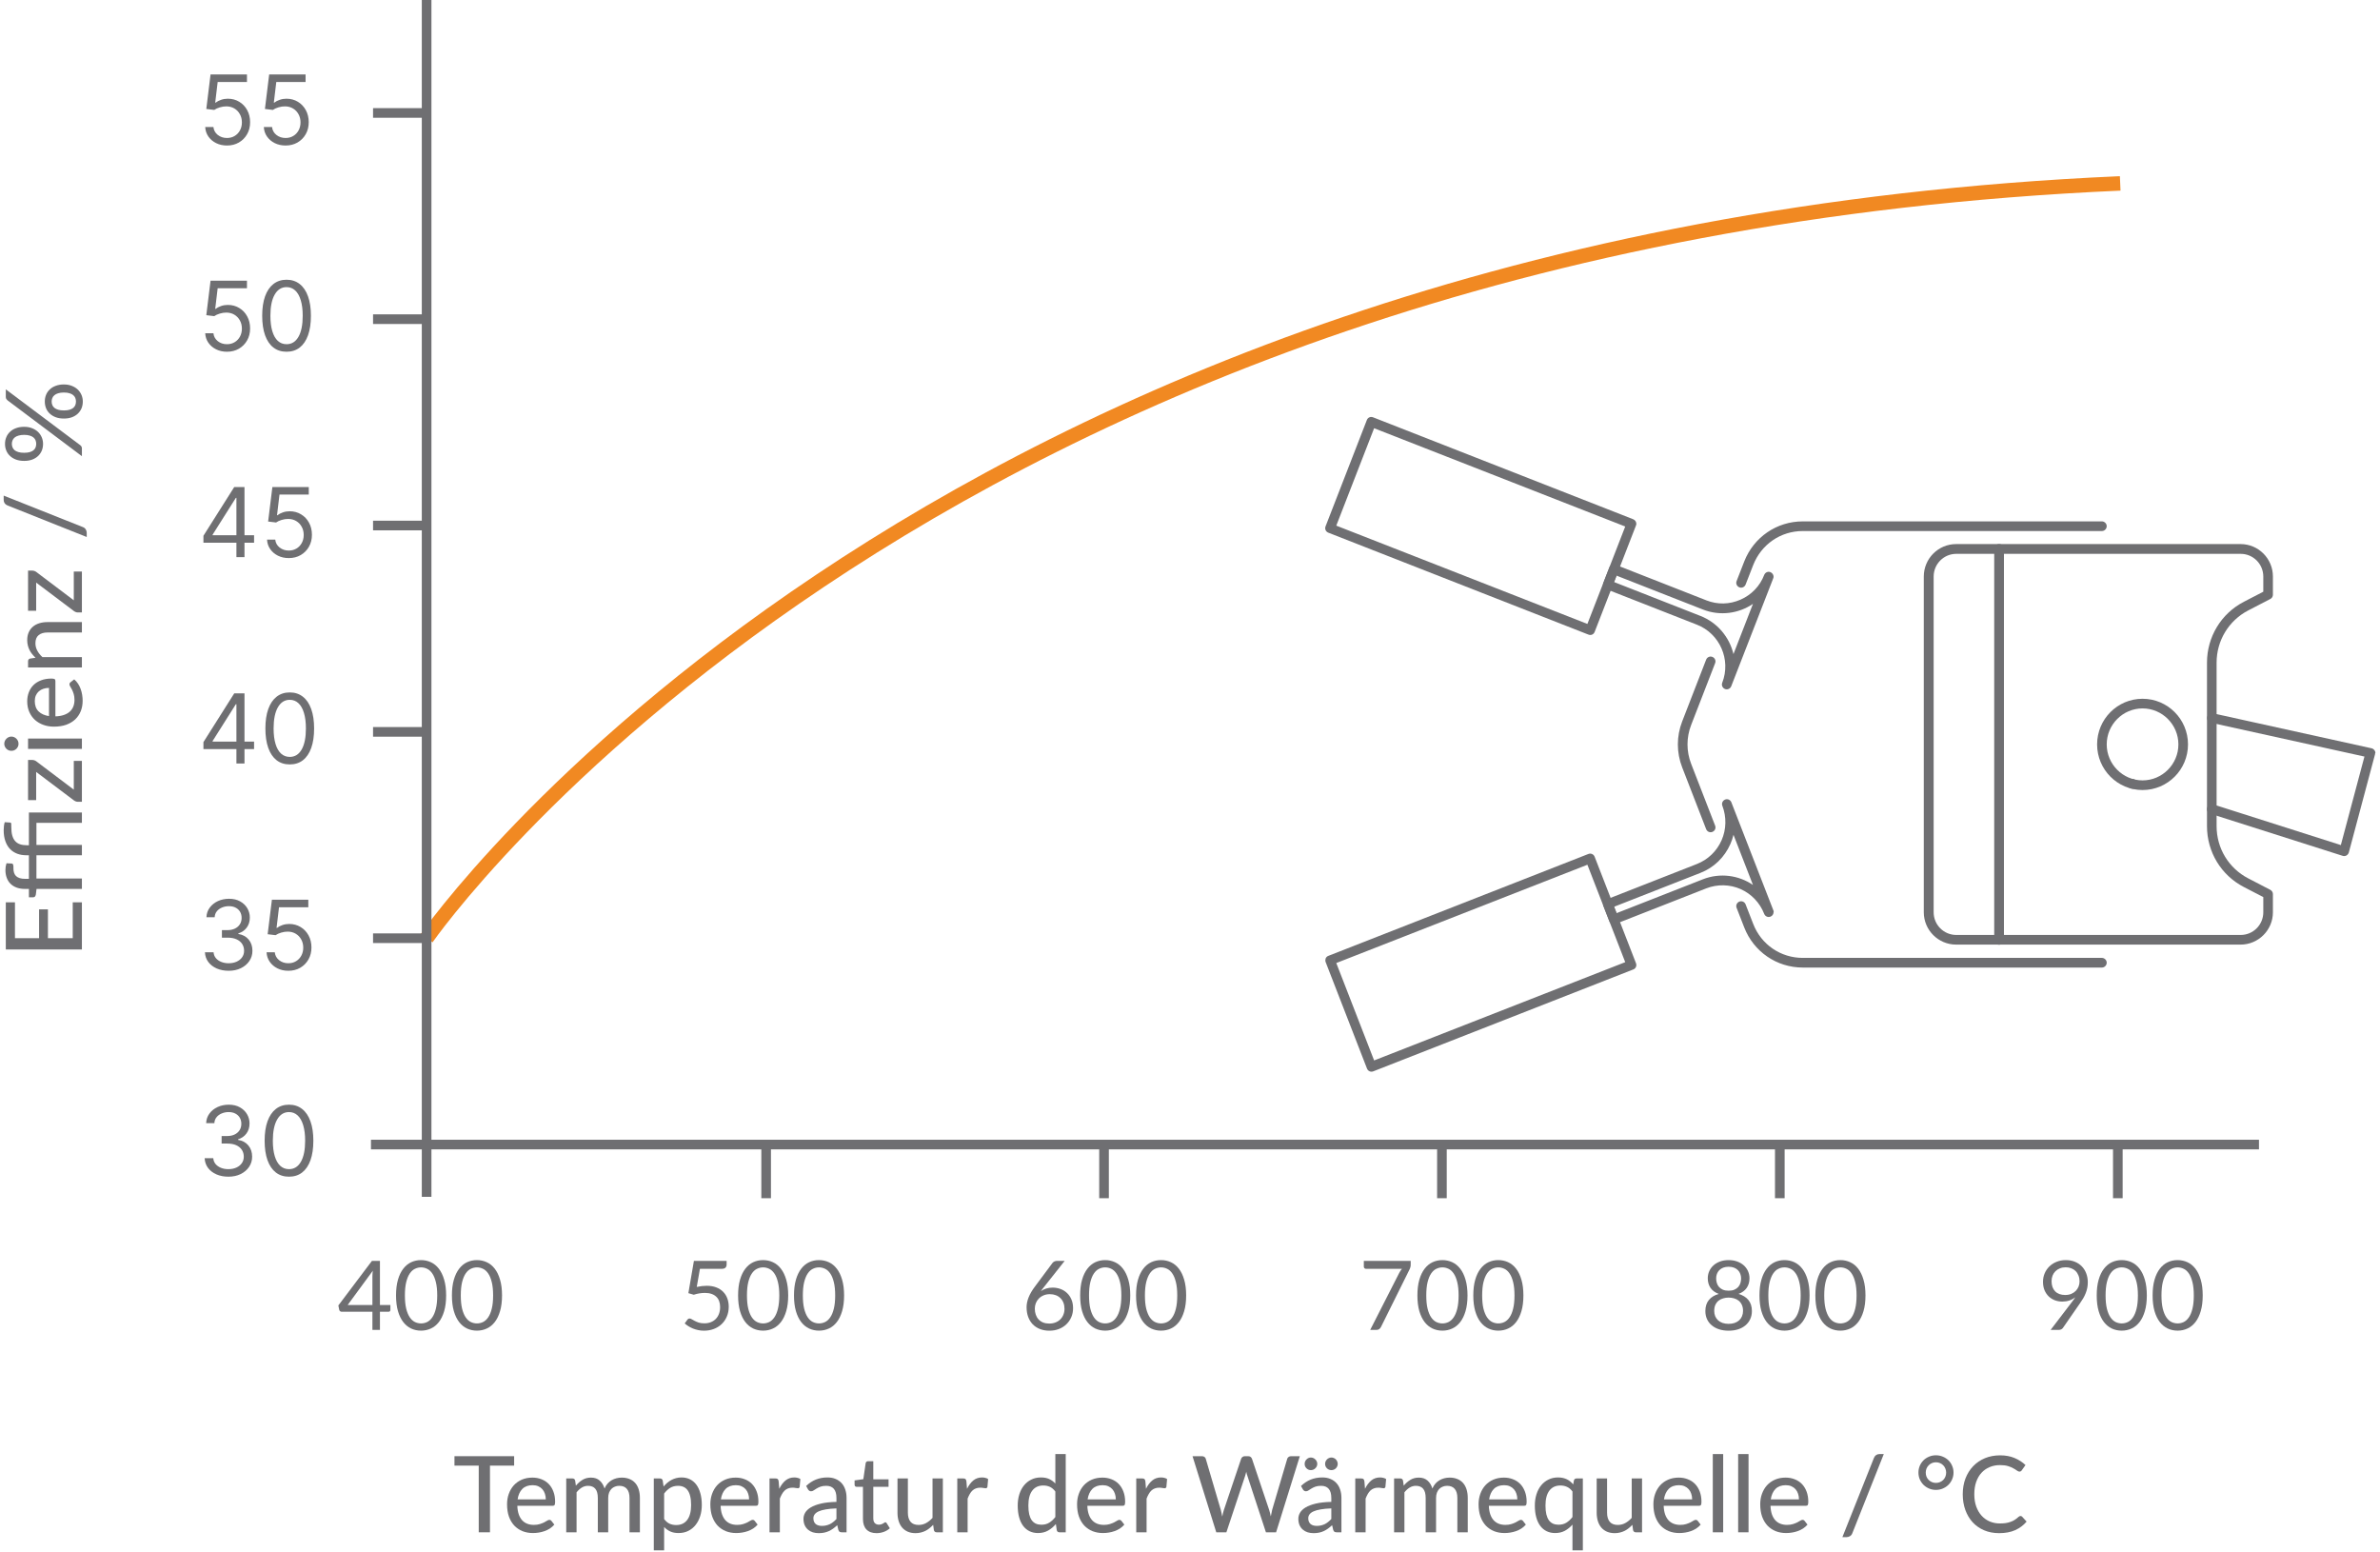 <svg width="494" height="322" viewBox="0 0 494 322" fill="none" xmlns="http://www.w3.org/2000/svg">
<path fill-rule="evenodd" clip-rule="evenodd" d="M89.785 195.561C89.785 195.561 89.784 195.561 88.551 194.708C87.317 193.854 87.318 193.853 87.319 193.851L87.324 193.845L87.339 193.822L87.399 193.738C87.451 193.664 87.528 193.556 87.629 193.414C87.833 193.131 88.137 192.714 88.542 192.171C89.352 191.087 90.569 189.501 92.204 187.483C95.474 183.447 100.418 177.681 107.132 170.733C120.56 156.839 141.07 138.216 169.436 119.255C226.178 81.327 314.322 42.066 440.01 36.564L440.141 39.561C315.047 45.037 227.429 84.099 171.104 121.749C142.936 140.577 122.587 159.057 109.289 172.818C102.64 179.698 97.754 185.398 94.535 189.371C92.925 191.358 91.733 192.912 90.945 193.967C90.551 194.494 90.259 194.896 90.066 195.165C89.969 195.299 89.898 195.4 89.851 195.466L89.799 195.54L89.785 195.561Z" fill="#F18922"/>
<path fill-rule="evenodd" clip-rule="evenodd" d="M87.551 248.38V0H89.551V248.38H87.551Z" fill="#6F6F72"/>
<path fill-rule="evenodd" clip-rule="evenodd" d="M468.879 238.531H77V236.531H468.879V238.531Z" fill="#6F6F72"/>
<path fill-rule="evenodd" clip-rule="evenodd" d="M158.022 248.666V237.531H160.022V248.666H158.022Z" fill="#6F6F72"/>
<path fill-rule="evenodd" clip-rule="evenodd" d="M228.155 248.666V237.531H230.155V248.666H228.155Z" fill="#6F6F72"/>
<path fill-rule="evenodd" clip-rule="evenodd" d="M298.29 248.666V237.531H300.29V248.666H298.29Z" fill="#6F6F72"/>
<path fill-rule="evenodd" clip-rule="evenodd" d="M368.423 248.666V237.531H370.423V248.666H368.423Z" fill="#6F6F72"/>
<path fill-rule="evenodd" clip-rule="evenodd" d="M438.583 248.666V237.531H440.583V248.666H438.583Z" fill="#6F6F72"/>
<path d="M77.3 270.83V264.92C77.3 264.747 77.307 264.557 77.32 264.35C77.333 264.143 77.353 263.933 77.38 263.72L72.16 270.83H77.3ZM81.03 270.83V271.85C81.03 271.957 80.997 272.047 80.93 272.12C80.87 272.193 80.773 272.23 80.64 272.23H78.86V276H77.3V272.23H70.94C70.807 272.23 70.69 272.193 70.59 272.12C70.497 272.04 70.437 271.943 70.41 271.83L70.23 270.92L77.2 261.67H78.86V270.83H81.03Z" fill="#6F6F72"/>
<path d="M92.602 268.84C92.602 270.093 92.465 271.18 92.192 272.1C91.925 273.013 91.558 273.77 91.092 274.37C90.625 274.97 90.072 275.417 89.432 275.71C88.798 276.003 88.118 276.15 87.392 276.15C86.658 276.15 85.975 276.003 85.342 275.71C84.715 275.417 84.168 274.97 83.702 274.37C83.235 273.77 82.868 273.013 82.602 272.1C82.335 271.18 82.202 270.093 82.202 268.84C82.202 267.587 82.335 266.5 82.602 265.58C82.868 264.66 83.235 263.9 83.702 263.3C84.168 262.693 84.715 262.243 85.342 261.95C85.975 261.657 86.658 261.51 87.392 261.51C88.118 261.51 88.798 261.657 89.432 261.95C90.072 262.243 90.625 262.693 91.092 263.3C91.558 263.9 91.925 264.66 92.192 265.58C92.465 266.5 92.602 267.587 92.602 268.84ZM90.752 268.84C90.752 267.747 90.658 266.83 90.472 266.09C90.292 265.343 90.045 264.743 89.732 264.29C89.425 263.837 89.068 263.513 88.662 263.32C88.255 263.12 87.832 263.02 87.392 263.02C86.952 263.02 86.528 263.12 86.122 263.32C85.715 263.513 85.358 263.837 85.052 264.29C84.745 264.743 84.498 265.343 84.312 266.09C84.132 266.83 84.042 267.747 84.042 268.84C84.042 269.933 84.132 270.85 84.312 271.59C84.498 272.33 84.745 272.927 85.052 273.38C85.358 273.833 85.715 274.16 86.122 274.36C86.528 274.553 86.952 274.65 87.392 274.65C87.832 274.65 88.255 274.553 88.662 274.36C89.068 274.16 89.425 273.833 89.732 273.38C90.045 272.927 90.292 272.33 90.472 271.59C90.658 270.85 90.752 269.933 90.752 268.84Z" fill="#6F6F72"/>
<path d="M104.203 268.84C104.203 270.093 104.066 271.18 103.793 272.1C103.527 273.013 103.16 273.77 102.693 274.37C102.226 274.97 101.673 275.417 101.033 275.71C100.4 276.003 99.72 276.15 98.993 276.15C98.26 276.15 97.576 276.003 96.943 275.71C96.317 275.417 95.77 274.97 95.303 274.37C94.837 273.77 94.47 273.013 94.203 272.1C93.936 271.18 93.803 270.093 93.803 268.84C93.803 267.587 93.936 266.5 94.203 265.58C94.47 264.66 94.837 263.9 95.303 263.3C95.77 262.693 96.317 262.243 96.943 261.95C97.576 261.657 98.26 261.51 98.993 261.51C99.72 261.51 100.4 261.657 101.033 261.95C101.673 262.243 102.226 262.693 102.693 263.3C103.16 263.9 103.527 264.66 103.793 265.58C104.066 266.5 104.203 267.587 104.203 268.84ZM102.353 268.84C102.353 267.747 102.26 266.83 102.073 266.09C101.893 265.343 101.646 264.743 101.333 264.29C101.026 263.837 100.67 263.513 100.263 263.32C99.856 263.12 99.433 263.02 98.993 263.02C98.553 263.02 98.13 263.12 97.723 263.32C97.317 263.513 96.96 263.837 96.653 264.29C96.347 264.743 96.1 265.343 95.913 266.09C95.733 266.83 95.643 267.747 95.643 268.84C95.643 269.933 95.733 270.85 95.913 271.59C96.1 272.33 96.347 272.927 96.653 273.38C96.96 273.833 97.317 274.16 97.723 274.36C98.13 274.553 98.553 274.65 98.993 274.65C99.433 274.65 99.856 274.553 100.263 274.36C100.67 274.16 101.026 273.833 101.333 273.38C101.646 272.927 101.893 272.33 102.073 271.59C102.26 270.85 102.353 269.933 102.353 268.84Z" fill="#6F6F72"/>
<path d="M15.097 187.252L17 187.263V197.053H1.204V187.263H3.107V194.699H8.112V188.715H9.949V194.699H15.097V187.252Z" fill="#6F6F72"/>
<path d="M17 184.477H7.584L7.441 185.643C7.404 185.812 7.346 185.951 7.265 186.061C7.177 186.164 7.052 186.215 6.891 186.215H6V184.477H5.164C4.526 184.477 3.958 184.386 3.459 184.202C2.96 184.019 2.539 183.759 2.194 183.421C1.842 183.077 1.578 182.662 1.402 182.178C1.219 181.694 1.127 181.152 1.127 180.55C1.127 180.059 1.2 179.593 1.347 179.153L2.436 179.208C2.524 179.216 2.594 179.245 2.645 179.296C2.689 179.348 2.722 179.417 2.744 179.505C2.766 179.586 2.781 179.689 2.788 179.813C2.788 179.931 2.788 180.059 2.788 180.198C2.788 180.528 2.828 180.829 2.909 181.1C2.99 181.372 3.125 181.603 3.316 181.793C3.507 181.984 3.76 182.131 4.075 182.233C4.383 182.336 4.768 182.387 5.23 182.387H6V177.492H5.461C4.779 177.492 4.152 177.386 3.58 177.173C3.001 176.953 2.502 176.627 2.084 176.194C1.666 175.762 1.343 175.219 1.116 174.566C0.881 173.914 0.764 173.151 0.764 172.278C0.764 172 0.782 171.71 0.819 171.409C0.856 171.101 0.911 170.841 0.984 170.628L2.106 170.705C2.253 170.72 2.33 170.812 2.337 170.98C2.344 171.149 2.348 171.38 2.348 171.673C2.348 172.341 2.414 172.913 2.546 173.389C2.678 173.859 2.876 174.244 3.14 174.544C3.404 174.845 3.738 175.065 4.141 175.204C4.537 175.344 4.999 175.413 5.527 175.413H6V168.615H17V170.76H7.562V175.347H17V177.492H7.562V182.321H17V184.477Z" fill="#6F6F72"/>
<path d="M6.726 157.715C6.88 157.715 7.03 157.744 7.177 157.803C7.324 157.854 7.448 157.924 7.551 158.012L15.317 163.875V157.913H17V166.394H16.098C15.995 166.394 15.874 166.368 15.735 166.317C15.588 166.265 15.453 166.192 15.328 166.097L7.507 160.201V166.053H5.824V157.715H6.726Z" fill="#6F6F72"/>
<path d="M5.824 153.269H17V155.414H5.824V153.269ZM2.37 152.862C2.568 152.862 2.759 152.902 2.942 152.983C3.118 153.063 3.276 153.173 3.415 153.313C3.547 153.445 3.653 153.602 3.734 153.786C3.807 153.969 3.844 154.16 3.844 154.358C3.844 154.556 3.807 154.743 3.734 154.919C3.653 155.095 3.547 155.252 3.415 155.392C3.276 155.524 3.118 155.63 2.942 155.711C2.759 155.784 2.568 155.821 2.37 155.821C2.165 155.821 1.974 155.784 1.798 155.711C1.615 155.63 1.457 155.524 1.325 155.392C1.186 155.252 1.079 155.095 1.006 154.919C0.925 154.743 0.885 154.556 0.885 154.358C0.885 154.16 0.925 153.969 1.006 153.786C1.079 153.602 1.186 153.445 1.325 153.313C1.457 153.173 1.615 153.063 1.798 152.983C1.974 152.902 2.165 152.862 2.37 152.862Z" fill="#6F6F72"/>
<path d="M10.169 142.76C9.744 142.76 9.351 142.822 8.992 142.947C8.633 143.064 8.321 143.24 8.057 143.475C7.793 143.71 7.588 143.996 7.441 144.333C7.294 144.67 7.221 145.059 7.221 145.499C7.221 146.401 7.481 147.112 8.002 147.633C8.523 148.146 9.245 148.473 10.169 148.612V142.76ZM15.405 140.989C15.713 141.253 15.981 141.557 16.208 141.902C16.428 142.247 16.608 142.613 16.747 143.002C16.886 143.391 16.989 143.794 17.055 144.212C17.121 144.623 17.154 145.03 17.154 145.433C17.154 146.203 17.026 146.918 16.769 147.578C16.505 148.231 16.124 148.799 15.625 149.283C15.119 149.76 14.496 150.134 13.755 150.405C13.007 150.669 12.149 150.801 11.181 150.801C10.404 150.801 9.681 150.68 9.014 150.438C8.339 150.196 7.753 149.851 7.254 149.404C6.755 148.949 6.363 148.396 6.077 147.743C5.791 147.09 5.648 146.357 5.648 145.543C5.648 144.861 5.762 144.234 5.989 143.662C6.209 143.083 6.532 142.584 6.957 142.166C7.382 141.748 7.907 141.422 8.53 141.187C9.153 140.945 9.865 140.824 10.664 140.824C10.994 140.824 11.218 140.861 11.335 140.934C11.445 141.007 11.5 141.143 11.5 141.341V148.667C12.167 148.645 12.75 148.55 13.249 148.381C13.74 148.212 14.151 147.981 14.481 147.688C14.811 147.387 15.057 147.032 15.218 146.621C15.379 146.21 15.46 145.752 15.46 145.246C15.46 144.769 15.405 144.359 15.295 144.014C15.185 143.662 15.068 143.361 14.943 143.112C14.811 142.855 14.69 142.643 14.58 142.474C14.47 142.298 14.415 142.144 14.415 142.012C14.415 141.836 14.481 141.7 14.613 141.605L15.405 140.989Z" fill="#6F6F72"/>
<path d="M7.375 136.505C7.118 136.263 6.884 136.01 6.671 135.746C6.458 135.482 6.279 135.204 6.132 134.91C5.978 134.61 5.861 134.291 5.78 133.953C5.692 133.609 5.648 133.242 5.648 132.853C5.648 132.237 5.751 131.698 5.956 131.236C6.161 130.767 6.451 130.375 6.825 130.059C7.192 129.744 7.635 129.506 8.156 129.344C8.677 129.183 9.252 129.102 9.883 129.102H17V131.258H9.883C9.084 131.258 8.464 131.442 8.024 131.808C7.577 132.175 7.353 132.736 7.353 133.491C7.353 134.041 7.485 134.558 7.749 135.042C8.006 135.519 8.358 135.963 8.805 136.373H17V138.518H5.824V137.231C5.824 136.931 5.967 136.744 6.253 136.67L7.375 136.505Z" fill="#6F6F72"/>
<path d="M6.726 118.42C6.88 118.42 7.03 118.449 7.177 118.508C7.324 118.559 7.448 118.629 7.551 118.717L15.317 124.58V118.618H17V127.099H16.098C15.995 127.099 15.874 127.073 15.735 127.022C15.588 126.971 15.453 126.897 15.328 126.802L7.507 120.906V126.758H5.824V118.42H6.726Z" fill="#6F6F72"/>
<path d="M17.176 109.377C17.455 109.48 17.66 109.641 17.792 109.861C17.931 110.081 18.001 110.308 18.001 110.543V111.445L1.545 104.889C1.296 104.786 1.105 104.64 0.973 104.449C0.834 104.251 0.764 104.024 0.764 103.767V102.854L17.176 109.377Z" fill="#6F6F72"/>
<path d="M5.021 88.576C5.637 88.576 6.187 88.675 6.671 88.873C7.155 89.064 7.566 89.32 7.903 89.643C8.233 89.966 8.49 90.343 8.673 90.776C8.849 91.201 8.937 91.649 8.937 92.118C8.937 92.624 8.849 93.093 8.673 93.526C8.49 93.951 8.233 94.322 7.903 94.637C7.566 94.952 7.155 95.202 6.671 95.385C6.187 95.561 5.637 95.649 5.021 95.649C4.39 95.649 3.829 95.561 3.338 95.385C2.847 95.202 2.432 94.952 2.095 94.637C1.75 94.322 1.49 93.951 1.314 93.526C1.131 93.093 1.039 92.624 1.039 92.118C1.039 91.612 1.131 91.146 1.314 90.721C1.49 90.288 1.75 89.914 2.095 89.599C2.432 89.276 2.847 89.027 3.338 88.851C3.829 88.668 4.39 88.576 5.021 88.576ZM5.021 90.248C4.552 90.248 4.156 90.299 3.833 90.402C3.503 90.497 3.239 90.629 3.041 90.798C2.836 90.967 2.689 91.165 2.601 91.392C2.506 91.619 2.458 91.861 2.458 92.118C2.458 92.375 2.506 92.617 2.601 92.844C2.689 93.071 2.836 93.269 3.041 93.438C3.239 93.599 3.503 93.728 3.833 93.823C4.156 93.918 4.552 93.966 5.021 93.966C5.476 93.966 5.864 93.918 6.187 93.823C6.502 93.728 6.759 93.599 6.957 93.438C7.155 93.269 7.298 93.071 7.386 92.844C7.474 92.617 7.518 92.375 7.518 92.118C7.518 91.861 7.474 91.619 7.386 91.392C7.298 91.165 7.155 90.967 6.957 90.798C6.759 90.629 6.502 90.497 6.187 90.402C5.864 90.299 5.476 90.248 5.021 90.248ZM1.556 83.076C1.461 82.995 1.38 82.904 1.314 82.801C1.241 82.691 1.204 82.541 1.204 82.35V80.799L16.659 92.393C16.762 92.474 16.846 92.569 16.912 92.679C16.971 92.789 17 92.921 17 93.075V94.67L1.556 83.076ZM13.271 79.787C13.887 79.787 14.437 79.886 14.921 80.084C15.405 80.275 15.816 80.531 16.153 80.854C16.483 81.177 16.74 81.554 16.923 81.987C17.099 82.412 17.187 82.86 17.187 83.329C17.187 83.835 17.099 84.304 16.923 84.737C16.74 85.162 16.483 85.533 16.153 85.848C15.816 86.163 15.405 86.413 14.921 86.596C14.437 86.772 13.887 86.86 13.271 86.86C12.64 86.86 12.079 86.772 11.588 86.596C11.097 86.413 10.682 86.163 10.345 85.848C10 85.533 9.74 85.162 9.564 84.737C9.388 84.304 9.3 83.835 9.3 83.329C9.3 82.823 9.388 82.357 9.564 81.932C9.74 81.499 10 81.125 10.345 80.81C10.682 80.487 11.097 80.238 11.588 80.062C12.079 79.879 12.64 79.787 13.271 79.787ZM13.271 81.459C12.802 81.459 12.406 81.51 12.083 81.613C11.76 81.708 11.5 81.84 11.302 82.009C11.097 82.178 10.95 82.376 10.862 82.603C10.767 82.83 10.719 83.072 10.719 83.329C10.719 83.593 10.767 83.839 10.862 84.066C10.95 84.286 11.097 84.48 11.302 84.649C11.5 84.81 11.76 84.939 12.083 85.034C12.406 85.129 12.802 85.177 13.271 85.177C13.733 85.177 14.122 85.129 14.437 85.034C14.752 84.939 15.009 84.81 15.207 84.649C15.405 84.48 15.548 84.286 15.636 84.066C15.724 83.839 15.768 83.593 15.768 83.329C15.768 83.072 15.724 82.83 15.636 82.603C15.548 82.376 15.405 82.178 15.207 82.009C15.009 81.84 14.752 81.708 14.437 81.613C14.122 81.51 13.733 81.459 13.271 81.459Z" fill="#6F6F72"/>
<path d="M106.716 304.162H101.7V318H99.368V304.162H94.33V302.204H106.716V304.162Z" fill="#6F6F72"/>
<path d="M113.287 311.169C113.287 310.744 113.225 310.351 113.1 309.992C112.983 309.633 112.807 309.321 112.572 309.057C112.337 308.793 112.051 308.588 111.714 308.441C111.377 308.294 110.988 308.221 110.548 308.221C109.646 308.221 108.935 308.481 108.414 309.002C107.901 309.523 107.574 310.245 107.435 311.169H113.287ZM115.058 316.405C114.794 316.713 114.49 316.981 114.145 317.208C113.8 317.428 113.434 317.608 113.045 317.747C112.656 317.886 112.253 317.989 111.835 318.055C111.424 318.121 111.017 318.154 110.614 318.154C109.844 318.154 109.129 318.026 108.469 317.769C107.816 317.505 107.248 317.124 106.764 316.625C106.287 316.119 105.913 315.496 105.642 314.755C105.378 314.007 105.246 313.149 105.246 312.181C105.246 311.404 105.367 310.681 105.609 310.014C105.851 309.339 106.196 308.753 106.643 308.254C107.098 307.755 107.651 307.363 108.304 307.077C108.957 306.791 109.69 306.648 110.504 306.648C111.186 306.648 111.813 306.762 112.385 306.989C112.964 307.209 113.463 307.532 113.881 307.957C114.299 308.382 114.625 308.907 114.86 309.53C115.102 310.153 115.223 310.865 115.223 311.664C115.223 311.994 115.186 312.218 115.113 312.335C115.04 312.445 114.904 312.5 114.706 312.5H107.38C107.402 313.167 107.497 313.75 107.666 314.249C107.835 314.74 108.066 315.151 108.359 315.481C108.66 315.811 109.015 316.057 109.426 316.218C109.837 316.379 110.295 316.46 110.801 316.46C111.278 316.46 111.688 316.405 112.033 316.295C112.385 316.185 112.686 316.068 112.935 315.943C113.192 315.811 113.404 315.69 113.573 315.58C113.749 315.47 113.903 315.415 114.035 315.415C114.211 315.415 114.347 315.481 114.442 315.613L115.058 316.405Z" fill="#6F6F72"/>
<path d="M117.529 318V306.824H118.816C119.116 306.824 119.303 306.967 119.377 307.253L119.531 308.32C119.941 307.829 120.396 307.429 120.895 307.121C121.401 306.806 121.991 306.648 122.666 306.648C123.406 306.648 124.008 306.853 124.47 307.264C124.932 307.667 125.269 308.217 125.482 308.914C125.643 308.518 125.852 308.177 126.109 307.891C126.365 307.605 126.651 307.37 126.967 307.187C127.282 307.004 127.616 306.868 127.968 306.78C128.327 306.692 128.69 306.648 129.057 306.648C129.651 306.648 130.179 306.743 130.641 306.934C131.11 307.117 131.506 307.389 131.829 307.748C132.151 308.107 132.397 308.551 132.566 309.079C132.734 309.607 132.819 310.208 132.819 310.883V318H130.663V310.883C130.663 310.047 130.479 309.416 130.113 308.991C129.753 308.566 129.225 308.353 128.529 308.353C128.221 308.353 127.927 308.408 127.649 308.518C127.37 308.621 127.124 308.778 126.912 308.991C126.706 309.204 126.541 309.468 126.417 309.783C126.299 310.098 126.241 310.465 126.241 310.883V318H124.085V310.883C124.085 310.018 123.912 309.38 123.568 308.969C123.223 308.558 122.717 308.353 122.05 308.353C121.588 308.353 121.159 308.474 120.763 308.716C120.367 308.958 120.004 309.288 119.674 309.706V318H117.529Z" fill="#6F6F72"/>
<path d="M137.849 315.25C138.201 315.712 138.579 316.035 138.982 316.218C139.393 316.401 139.851 316.493 140.357 316.493C141.34 316.493 142.099 316.141 142.634 315.437C143.177 314.726 143.448 313.692 143.448 312.335C143.448 311.624 143.386 311.019 143.261 310.52C143.144 310.014 142.968 309.603 142.733 309.288C142.506 308.965 142.224 308.731 141.886 308.584C141.549 308.43 141.168 308.353 140.742 308.353C140.119 308.353 139.576 308.492 139.114 308.771C138.66 309.05 138.238 309.446 137.849 309.959V315.25ZM137.739 308.496C137.974 308.217 138.223 307.964 138.487 307.737C138.759 307.502 139.048 307.304 139.356 307.143C139.664 306.974 139.991 306.846 140.335 306.758C140.687 306.663 141.061 306.615 141.457 306.615C142.095 306.615 142.671 306.74 143.184 306.989C143.705 307.238 144.149 307.605 144.515 308.089C144.882 308.573 145.164 309.171 145.362 309.882C145.568 310.593 145.67 311.411 145.67 312.335C145.67 313.164 145.557 313.934 145.329 314.645C145.109 315.349 144.79 315.961 144.372 316.482C143.962 317.003 143.456 317.413 142.854 317.714C142.26 318.007 141.589 318.154 140.841 318.154C140.174 318.154 139.602 318.044 139.125 317.824C138.649 317.604 138.223 317.296 137.849 316.9V321.751H135.704V306.824H136.991C137.292 306.824 137.479 306.967 137.552 307.253L137.739 308.496Z" fill="#6F6F72"/>
<path d="M155.482 311.169C155.482 310.744 155.42 310.351 155.295 309.992C155.178 309.633 155.002 309.321 154.767 309.057C154.533 308.793 154.247 308.588 153.909 308.441C153.572 308.294 153.183 308.221 152.743 308.221C151.841 308.221 151.13 308.481 150.609 309.002C150.096 309.523 149.77 310.245 149.63 311.169H155.482ZM157.253 316.405C156.989 316.713 156.685 316.981 156.34 317.208C155.996 317.428 155.629 317.608 155.24 317.747C154.852 317.886 154.448 317.989 154.03 318.055C153.62 318.121 153.213 318.154 152.809 318.154C152.039 318.154 151.324 318.026 150.664 317.769C150.012 317.505 149.443 317.124 148.959 316.625C148.483 316.119 148.109 315.496 147.837 314.755C147.573 314.007 147.441 313.149 147.441 312.181C147.441 311.404 147.562 310.681 147.804 310.014C148.046 309.339 148.391 308.753 148.838 308.254C149.293 307.755 149.847 307.363 150.499 307.077C151.152 306.791 151.885 306.648 152.699 306.648C153.381 306.648 154.008 306.762 154.58 306.989C155.16 307.209 155.658 307.532 156.076 307.957C156.494 308.382 156.821 308.907 157.055 309.53C157.297 310.153 157.418 310.865 157.418 311.664C157.418 311.994 157.382 312.218 157.308 312.335C157.235 312.445 157.099 312.5 156.901 312.5H149.575C149.597 313.167 149.693 313.75 149.861 314.249C150.03 314.74 150.261 315.151 150.554 315.481C150.855 315.811 151.211 316.057 151.621 316.218C152.032 316.379 152.49 316.46 152.996 316.46C153.473 316.46 153.884 316.405 154.228 316.295C154.58 316.185 154.881 316.068 155.13 315.943C155.387 315.811 155.6 315.69 155.768 315.58C155.944 315.47 156.098 315.415 156.23 315.415C156.406 315.415 156.542 315.481 156.637 315.613L157.253 316.405Z" fill="#6F6F72"/>
<path d="M161.748 308.969C162.107 308.236 162.54 307.66 163.046 307.242C163.552 306.824 164.161 306.615 164.872 306.615C165.114 306.615 165.341 306.644 165.554 306.703C165.774 306.754 165.965 306.835 166.126 306.945L165.983 308.562C165.932 308.76 165.811 308.859 165.62 308.859C165.517 308.859 165.363 308.841 165.158 308.804C164.952 308.76 164.732 308.738 164.498 308.738C164.153 308.738 163.849 308.789 163.585 308.892C163.321 308.987 163.083 309.134 162.87 309.332C162.665 309.523 162.481 309.761 162.32 310.047C162.159 310.326 162.008 310.645 161.869 311.004V318H159.724V306.824H160.956C161.191 306.824 161.348 306.868 161.429 306.956C161.517 307.037 161.579 307.183 161.616 307.396L161.748 308.969Z" fill="#6F6F72"/>
<path d="M173.615 313.039C172.742 313.068 172.001 313.138 171.393 313.248C170.784 313.351 170.289 313.49 169.908 313.666C169.526 313.842 169.251 314.051 169.083 314.293C168.914 314.528 168.83 314.792 168.83 315.085C168.83 315.364 168.874 315.606 168.962 315.811C169.057 316.009 169.182 316.174 169.336 316.306C169.497 316.431 169.684 316.522 169.897 316.581C170.109 316.64 170.34 316.669 170.59 316.669C170.92 316.669 171.22 316.636 171.492 316.57C171.77 316.504 172.031 316.412 172.273 316.295C172.515 316.17 172.746 316.02 172.966 315.844C173.186 315.668 173.402 315.466 173.615 315.239V313.039ZM167.323 308.386C167.946 307.792 168.621 307.348 169.347 307.055C170.08 306.762 170.883 306.615 171.756 306.615C172.394 306.615 172.958 306.721 173.45 306.934C173.941 307.139 174.355 307.429 174.693 307.803C175.03 308.177 175.283 308.624 175.452 309.145C175.628 309.666 175.716 310.241 175.716 310.872V318H174.759C174.546 318 174.385 317.967 174.275 317.901C174.165 317.828 174.077 317.696 174.011 317.505L173.78 316.526C173.494 316.79 173.211 317.025 172.933 317.23C172.654 317.428 172.361 317.6 172.053 317.747C171.752 317.886 171.429 317.993 171.085 318.066C170.74 318.139 170.359 318.176 169.941 318.176C169.501 318.176 169.086 318.117 168.698 318C168.316 317.875 167.983 317.688 167.697 317.439C167.411 317.19 167.183 316.878 167.015 316.504C166.853 316.13 166.773 315.694 166.773 315.195C166.773 314.755 166.89 314.333 167.125 313.93C167.367 313.519 167.755 313.153 168.291 312.83C168.833 312.507 169.537 312.243 170.403 312.038C171.275 311.833 172.346 311.715 173.615 311.686V310.872C173.615 310.029 173.435 309.398 173.076 308.98C172.716 308.562 172.188 308.353 171.492 308.353C171.022 308.353 170.626 308.412 170.304 308.529C169.988 308.646 169.713 308.778 169.479 308.925C169.251 309.064 169.05 309.193 168.874 309.31C168.705 309.427 168.529 309.486 168.346 309.486C168.199 309.486 168.071 309.446 167.961 309.365C167.858 309.284 167.774 309.189 167.708 309.079L167.323 308.386Z" fill="#6F6F72"/>
<path d="M181.935 318.176C181.033 318.176 180.336 317.923 179.845 317.417C179.361 316.911 179.119 316.189 179.119 315.25V308.562H177.821C177.696 308.562 177.59 308.525 177.502 308.452C177.421 308.371 177.381 308.254 177.381 308.1V307.231L179.196 306.978L179.68 303.645C179.709 303.52 179.764 303.425 179.845 303.359C179.933 303.286 180.043 303.249 180.175 303.249H181.264V307H184.432V308.562H181.264V315.107C181.264 315.547 181.37 315.877 181.583 316.097C181.803 316.31 182.081 316.416 182.419 316.416C182.617 316.416 182.785 316.39 182.925 316.339C183.071 316.288 183.196 316.233 183.299 316.174C183.401 316.108 183.489 316.049 183.563 315.998C183.636 315.947 183.702 315.921 183.761 315.921C183.834 315.921 183.889 315.939 183.926 315.976C183.97 316.005 184.014 316.057 184.058 316.13L184.696 317.164C184.344 317.487 183.926 317.736 183.442 317.912C182.958 318.088 182.455 318.176 181.935 318.176Z" fill="#6F6F72"/>
<path d="M195.702 306.824V318H194.415C194.122 318 193.931 317.857 193.843 317.571L193.689 316.449C193.447 316.706 193.194 316.94 192.93 317.153C192.666 317.366 192.384 317.549 192.083 317.703C191.783 317.85 191.464 317.963 191.126 318.044C190.789 318.132 190.426 318.176 190.037 318.176C189.421 318.176 188.879 318.073 188.409 317.868C187.947 317.663 187.559 317.377 187.243 317.01C186.928 316.636 186.69 316.189 186.528 315.668C186.367 315.147 186.286 314.572 186.286 313.941V306.824H188.442V313.941C188.442 314.74 188.626 315.364 188.992 315.811C189.359 316.251 189.92 316.471 190.675 316.471C191.225 316.471 191.739 316.343 192.215 316.086C192.692 315.822 193.139 315.463 193.557 315.008V306.824H195.702Z" fill="#6F6F72"/>
<path d="M200.72 308.969C201.08 308.236 201.512 307.66 202.018 307.242C202.524 306.824 203.133 306.615 203.844 306.615C204.087 306.615 204.314 306.644 204.526 306.703C204.746 306.754 204.937 306.835 205.098 306.945L204.955 308.562C204.904 308.76 204.783 308.859 204.592 308.859C204.49 308.859 204.336 308.841 204.13 308.804C203.925 308.76 203.705 308.738 203.47 308.738C203.126 308.738 202.822 308.789 202.557 308.892C202.293 308.987 202.055 309.134 201.842 309.332C201.637 309.523 201.454 309.761 201.292 310.047C201.131 310.326 200.981 310.645 200.841 311.004V318H198.696V306.824H199.928C200.163 306.824 200.321 306.868 200.401 306.956C200.489 307.037 200.552 307.183 200.588 307.396L200.72 308.969Z" fill="#6F6F72"/>
<path d="M219.05 309.53C218.698 309.068 218.317 308.745 217.906 308.562C217.503 308.379 217.048 308.287 216.542 308.287C215.559 308.287 214.797 308.643 214.254 309.354C213.719 310.058 213.451 311.088 213.451 312.445C213.451 313.156 213.51 313.765 213.627 314.271C213.752 314.77 213.928 315.18 214.155 315.503C214.39 315.818 214.676 316.053 215.013 316.207C215.35 316.354 215.732 316.427 216.157 316.427C216.78 316.427 217.319 316.288 217.774 316.009C218.229 315.73 218.654 315.338 219.05 314.832V309.53ZM221.206 301.764V318H219.908C219.607 318 219.42 317.857 219.347 317.571L219.16 316.284C218.683 316.849 218.141 317.303 217.532 317.648C216.931 317.985 216.234 318.154 215.442 318.154C214.804 318.154 214.225 318.029 213.704 317.78C213.191 317.531 212.751 317.168 212.384 316.691C212.017 316.207 211.735 315.609 211.537 314.898C211.339 314.187 211.24 313.369 211.24 312.445C211.24 311.616 211.35 310.846 211.57 310.135C211.79 309.424 212.109 308.808 212.527 308.287C212.945 307.766 213.451 307.359 214.045 307.066C214.639 306.765 215.31 306.615 216.058 306.615C216.733 306.615 217.305 306.725 217.774 306.945C218.251 307.165 218.676 307.477 219.05 307.88V301.764H221.206Z" fill="#6F6F72"/>
<path d="M231.601 311.169C231.601 310.744 231.539 310.351 231.414 309.992C231.297 309.633 231.121 309.321 230.886 309.057C230.652 308.793 230.366 308.588 230.028 308.441C229.691 308.294 229.302 308.221 228.862 308.221C227.96 308.221 227.249 308.481 226.728 309.002C226.215 309.523 225.889 310.245 225.749 311.169H231.601ZM233.372 316.405C233.108 316.713 232.804 316.981 232.459 317.208C232.115 317.428 231.748 317.608 231.359 317.747C230.971 317.886 230.567 317.989 230.149 318.055C229.739 318.121 229.332 318.154 228.928 318.154C228.158 318.154 227.443 318.026 226.783 317.769C226.131 317.505 225.562 317.124 225.078 316.625C224.602 316.119 224.228 315.496 223.956 314.755C223.692 314.007 223.56 313.149 223.56 312.181C223.56 311.404 223.681 310.681 223.923 310.014C224.165 309.339 224.51 308.753 224.957 308.254C225.412 307.755 225.966 307.363 226.618 307.077C227.271 306.791 228.004 306.648 228.818 306.648C229.5 306.648 230.127 306.762 230.699 306.989C231.279 307.209 231.777 307.532 232.195 307.957C232.613 308.382 232.94 308.907 233.174 309.53C233.416 310.153 233.537 310.865 233.537 311.664C233.537 311.994 233.501 312.218 233.427 312.335C233.354 312.445 233.218 312.5 233.02 312.5H225.694C225.716 313.167 225.812 313.75 225.98 314.249C226.149 314.74 226.38 315.151 226.673 315.481C226.974 315.811 227.33 316.057 227.74 316.218C228.151 316.379 228.609 316.46 229.115 316.46C229.592 316.46 230.003 316.405 230.347 316.295C230.699 316.185 231 316.068 231.249 315.943C231.506 315.811 231.719 315.69 231.887 315.58C232.063 315.47 232.217 315.415 232.349 315.415C232.525 315.415 232.661 315.481 232.756 315.613L233.372 316.405Z" fill="#6F6F72"/>
<path d="M237.867 308.969C238.226 308.236 238.659 307.66 239.165 307.242C239.671 306.824 240.28 306.615 240.991 306.615C241.233 306.615 241.46 306.644 241.673 306.703C241.893 306.754 242.084 306.835 242.245 306.945L242.102 308.562C242.051 308.76 241.93 308.859 241.739 308.859C241.636 308.859 241.482 308.841 241.277 308.804C241.072 308.76 240.852 308.738 240.617 308.738C240.272 308.738 239.968 308.789 239.704 308.892C239.44 308.987 239.202 309.134 238.989 309.332C238.784 309.523 238.6 309.761 238.439 310.047C238.278 310.326 238.127 310.645 237.988 311.004V318H235.843V306.824H237.075C237.31 306.824 237.467 306.868 237.548 306.956C237.636 307.037 237.698 307.183 237.735 307.396L237.867 308.969Z" fill="#6F6F72"/>
<path d="M269.799 302.204L264.871 318H262.759L258.909 306.285C258.821 306.05 258.744 305.768 258.678 305.438C258.597 305.775 258.52 306.058 258.447 306.285L254.553 318H252.452L247.524 302.204H249.482C249.687 302.204 249.859 302.255 249.999 302.358C250.138 302.453 250.23 302.585 250.274 302.754L253.387 313.325C253.445 313.53 253.497 313.754 253.541 313.996C253.592 314.238 253.643 314.491 253.695 314.755C253.746 314.491 253.797 314.238 253.849 313.996C253.907 313.754 253.973 313.53 254.047 313.325L257.611 302.754C257.655 302.607 257.746 302.479 257.886 302.369C258.032 302.259 258.205 302.204 258.403 302.204H259.074C259.279 302.204 259.448 302.255 259.58 302.358C259.712 302.461 259.807 302.593 259.866 302.754L263.419 313.325C263.551 313.728 263.668 314.187 263.771 314.7C263.859 314.194 263.954 313.736 264.057 313.325L267.181 302.754C267.217 302.607 267.309 302.479 267.456 302.369C267.602 302.259 267.775 302.204 267.973 302.204H269.799Z" fill="#6F6F72"/>
<path d="M276.331 313.039C275.459 313.068 274.718 313.138 274.109 313.248C273.501 313.351 273.006 313.49 272.624 313.666C272.243 313.842 271.968 314.051 271.799 314.293C271.631 314.528 271.546 314.792 271.546 315.085C271.546 315.364 271.59 315.606 271.678 315.811C271.774 316.009 271.898 316.174 272.052 316.306C272.214 316.431 272.401 316.522 272.613 316.581C272.826 316.64 273.057 316.669 273.306 316.669C273.636 316.669 273.937 316.636 274.208 316.57C274.487 316.504 274.747 316.412 274.989 316.295C275.231 316.17 275.462 316.02 275.682 315.844C275.902 315.668 276.119 315.466 276.331 315.239V313.039ZM270.039 308.386C270.663 307.792 271.337 307.348 272.063 307.055C272.797 306.762 273.6 306.615 274.472 306.615C275.11 306.615 275.675 306.721 276.166 306.934C276.658 307.139 277.072 307.429 277.409 307.803C277.747 308.177 278 308.624 278.168 309.145C278.344 309.666 278.432 310.241 278.432 310.872V318H277.475C277.263 318 277.101 317.967 276.991 317.901C276.881 317.828 276.793 317.696 276.727 317.505L276.496 316.526C276.21 316.79 275.928 317.025 275.649 317.23C275.371 317.428 275.077 317.6 274.769 317.747C274.469 317.886 274.146 317.993 273.801 318.066C273.457 318.139 273.075 318.176 272.657 318.176C272.217 318.176 271.803 318.117 271.414 318C271.033 317.875 270.699 317.688 270.413 317.439C270.127 317.19 269.9 316.878 269.731 316.504C269.57 316.13 269.489 315.694 269.489 315.195C269.489 314.755 269.607 314.333 269.841 313.93C270.083 313.519 270.472 313.153 271.007 312.83C271.55 312.507 272.254 312.243 273.119 312.038C273.992 311.833 275.063 311.715 276.331 311.686V310.872C276.331 310.029 276.152 309.398 275.792 308.98C275.433 308.562 274.905 308.353 274.208 308.353C273.739 308.353 273.343 308.412 273.02 308.529C272.705 308.646 272.43 308.778 272.195 308.925C271.968 309.064 271.766 309.193 271.59 309.31C271.422 309.427 271.246 309.486 271.062 309.486C270.916 309.486 270.787 309.446 270.677 309.365C270.575 309.284 270.49 309.189 270.424 309.079L270.039 308.386ZM273.416 303.81C273.416 303.986 273.38 304.155 273.306 304.316C273.233 304.47 273.134 304.606 273.009 304.723C272.892 304.84 272.753 304.932 272.591 304.998C272.43 305.064 272.261 305.097 272.085 305.097C271.909 305.097 271.744 305.064 271.59 304.998C271.436 304.932 271.301 304.84 271.183 304.723C271.066 304.606 270.971 304.47 270.897 304.316C270.831 304.155 270.798 303.986 270.798 303.81C270.798 303.627 270.831 303.454 270.897 303.293C270.971 303.132 271.066 302.992 271.183 302.875C271.301 302.75 271.436 302.655 271.59 302.589C271.744 302.516 271.909 302.479 272.085 302.479C272.261 302.479 272.43 302.516 272.591 302.589C272.753 302.655 272.892 302.75 273.009 302.875C273.134 302.992 273.233 303.132 273.306 303.293C273.38 303.454 273.416 303.627 273.416 303.81ZM277.662 303.81C277.662 303.986 277.626 304.155 277.552 304.316C277.486 304.47 277.395 304.606 277.277 304.723C277.16 304.84 277.021 304.932 276.859 304.998C276.698 305.064 276.529 305.097 276.353 305.097C276.177 305.097 276.009 305.064 275.847 304.998C275.686 304.932 275.547 304.84 275.429 304.723C275.312 304.606 275.217 304.47 275.143 304.316C275.077 304.155 275.044 303.986 275.044 303.81C275.044 303.627 275.077 303.454 275.143 303.293C275.217 303.132 275.312 302.992 275.429 302.875C275.547 302.75 275.686 302.655 275.847 302.589C276.009 302.516 276.177 302.479 276.353 302.479C276.529 302.479 276.698 302.516 276.859 302.589C277.021 302.655 277.16 302.75 277.277 302.875C277.395 302.992 277.486 303.132 277.552 303.293C277.626 303.454 277.662 303.627 277.662 303.81Z" fill="#6F6F72"/>
<path d="M283.328 308.969C283.687 308.236 284.12 307.66 284.626 307.242C285.132 306.824 285.741 306.615 286.452 306.615C286.694 306.615 286.921 306.644 287.134 306.703C287.354 306.754 287.545 306.835 287.706 306.945L287.563 308.562C287.512 308.76 287.391 308.859 287.2 308.859C287.097 308.859 286.943 308.841 286.738 308.804C286.533 308.76 286.313 308.738 286.078 308.738C285.733 308.738 285.429 308.789 285.165 308.892C284.901 308.987 284.663 309.134 284.45 309.332C284.245 309.523 284.061 309.761 283.9 310.047C283.739 310.326 283.588 310.645 283.449 311.004V318H281.304V306.824H282.536C282.771 306.824 282.928 306.868 283.009 306.956C283.097 307.037 283.159 307.183 283.196 307.396L283.328 308.969Z" fill="#6F6F72"/>
<path d="M289.361 318V306.824H290.648C290.948 306.824 291.135 306.967 291.209 307.253L291.363 308.32C291.773 307.829 292.228 307.429 292.727 307.121C293.233 306.806 293.823 306.648 294.498 306.648C295.238 306.648 295.84 306.853 296.302 307.264C296.764 307.667 297.101 308.217 297.314 308.914C297.475 308.518 297.684 308.177 297.941 307.891C298.197 307.605 298.483 307.37 298.799 307.187C299.114 307.004 299.448 306.868 299.8 306.78C300.159 306.692 300.522 306.648 300.889 306.648C301.483 306.648 302.011 306.743 302.473 306.934C302.942 307.117 303.338 307.389 303.661 307.748C303.983 308.107 304.229 308.551 304.398 309.079C304.566 309.607 304.651 310.208 304.651 310.883V318H302.495V310.883C302.495 310.047 302.311 309.416 301.945 308.991C301.585 308.566 301.057 308.353 300.361 308.353C300.053 308.353 299.759 308.408 299.481 308.518C299.202 308.621 298.956 308.778 298.744 308.991C298.538 309.204 298.373 309.468 298.249 309.783C298.131 310.098 298.073 310.465 298.073 310.883V318H295.917V310.883C295.917 310.018 295.744 309.38 295.4 308.969C295.055 308.558 294.549 308.353 293.882 308.353C293.42 308.353 292.991 308.474 292.595 308.716C292.199 308.958 291.836 309.288 291.506 309.706V318H289.361Z" fill="#6F6F72"/>
<path d="M314.939 311.169C314.939 310.744 314.877 310.351 314.752 309.992C314.635 309.633 314.459 309.321 314.224 309.057C313.99 308.793 313.704 308.588 313.366 308.441C313.029 308.294 312.64 308.221 312.2 308.221C311.298 308.221 310.587 308.481 310.066 309.002C309.553 309.523 309.227 310.245 309.087 311.169H314.939ZM316.71 316.405C316.446 316.713 316.142 316.981 315.797 317.208C315.453 317.428 315.086 317.608 314.697 317.747C314.309 317.886 313.905 317.989 313.487 318.055C313.077 318.121 312.67 318.154 312.266 318.154C311.496 318.154 310.781 318.026 310.121 317.769C309.469 317.505 308.9 317.124 308.416 316.625C307.94 316.119 307.566 315.496 307.294 314.755C307.03 314.007 306.898 313.149 306.898 312.181C306.898 311.404 307.019 310.681 307.261 310.014C307.503 309.339 307.848 308.753 308.295 308.254C308.75 307.755 309.304 307.363 309.956 307.077C310.609 306.791 311.342 306.648 312.156 306.648C312.838 306.648 313.465 306.762 314.037 306.989C314.617 307.209 315.115 307.532 315.533 307.957C315.951 308.382 316.278 308.907 316.512 309.53C316.754 310.153 316.875 310.865 316.875 311.664C316.875 311.994 316.839 312.218 316.765 312.335C316.692 312.445 316.556 312.5 316.358 312.5H309.032C309.054 313.167 309.15 313.75 309.318 314.249C309.487 314.74 309.718 315.151 310.011 315.481C310.312 315.811 310.668 316.057 311.078 316.218C311.489 316.379 311.947 316.46 312.453 316.46C312.93 316.46 313.341 316.405 313.685 316.295C314.037 316.185 314.338 316.068 314.587 315.943C314.844 315.811 315.057 315.69 315.225 315.58C315.401 315.47 315.555 315.415 315.687 315.415C315.863 315.415 315.999 315.481 316.094 315.613L316.71 316.405Z" fill="#6F6F72"/>
<path d="M326.386 309.53C326.056 309.083 325.678 308.764 325.253 308.573C324.835 308.382 324.377 308.287 323.878 308.287C322.895 308.287 322.133 308.643 321.59 309.354C321.055 310.058 320.787 311.088 320.787 312.445C320.787 313.156 320.846 313.765 320.963 314.271C321.088 314.77 321.264 315.18 321.491 315.503C321.726 315.818 322.012 316.053 322.349 316.207C322.686 316.354 323.068 316.427 323.493 316.427C324.116 316.427 324.655 316.288 325.11 316.009C325.565 315.73 325.99 315.338 326.386 314.832V309.53ZM328.542 306.824V321.751H326.386V316.405C325.924 316.933 325.4 317.358 324.813 317.681C324.226 317.996 323.548 318.154 322.778 318.154C322.14 318.154 321.561 318.029 321.04 317.78C320.527 317.531 320.087 317.168 319.72 316.691C319.353 316.207 319.071 315.609 318.873 314.898C318.675 314.187 318.576 313.369 318.576 312.445C318.576 311.616 318.686 310.846 318.906 310.135C319.126 309.424 319.445 308.808 319.863 308.287C320.281 307.766 320.787 307.359 321.381 307.066C321.975 306.765 322.646 306.615 323.394 306.615C323.753 306.615 324.083 306.648 324.384 306.714C324.685 306.78 324.963 306.875 325.22 307C325.477 307.125 325.711 307.275 325.924 307.451C326.144 307.627 326.349 307.829 326.54 308.056L326.683 307.253C326.756 306.967 326.943 306.824 327.244 306.824H328.542Z" fill="#6F6F72"/>
<path d="M340.829 306.824V318H339.542C339.249 318 339.058 317.857 338.97 317.571L338.816 316.449C338.574 316.706 338.321 316.94 338.057 317.153C337.793 317.366 337.511 317.549 337.21 317.703C336.91 317.85 336.591 317.963 336.253 318.044C335.916 318.132 335.553 318.176 335.164 318.176C334.548 318.176 334.006 318.073 333.536 317.868C333.074 317.663 332.686 317.377 332.37 317.01C332.055 316.636 331.817 316.189 331.655 315.668C331.494 315.147 331.413 314.572 331.413 313.941V306.824H333.569V313.941C333.569 314.74 333.753 315.364 334.119 315.811C334.486 316.251 335.047 316.471 335.802 316.471C336.352 316.471 336.866 316.343 337.342 316.086C337.819 315.822 338.266 315.463 338.684 315.008V306.824H340.829Z" fill="#6F6F72"/>
<path d="M351.226 311.169C351.226 310.744 351.164 310.351 351.039 309.992C350.922 309.633 350.746 309.321 350.511 309.057C350.277 308.793 349.991 308.588 349.653 308.441C349.316 308.294 348.927 308.221 348.487 308.221C347.585 308.221 346.874 308.481 346.353 309.002C345.84 309.523 345.514 310.245 345.374 311.169H351.226ZM352.997 316.405C352.733 316.713 352.429 316.981 352.084 317.208C351.74 317.428 351.373 317.608 350.984 317.747C350.596 317.886 350.192 317.989 349.774 318.055C349.364 318.121 348.957 318.154 348.553 318.154C347.783 318.154 347.068 318.026 346.408 317.769C345.756 317.505 345.187 317.124 344.703 316.625C344.227 316.119 343.853 315.496 343.581 314.755C343.317 314.007 343.185 313.149 343.185 312.181C343.185 311.404 343.306 310.681 343.548 310.014C343.79 309.339 344.135 308.753 344.582 308.254C345.037 307.755 345.591 307.363 346.243 307.077C346.896 306.791 347.629 306.648 348.443 306.648C349.125 306.648 349.752 306.762 350.324 306.989C350.904 307.209 351.402 307.532 351.82 307.957C352.238 308.382 352.565 308.907 352.799 309.53C353.041 310.153 353.162 310.865 353.162 311.664C353.162 311.994 353.126 312.218 353.052 312.335C352.979 312.445 352.843 312.5 352.645 312.5H345.319C345.341 313.167 345.437 313.75 345.605 314.249C345.774 314.74 346.005 315.151 346.298 315.481C346.599 315.811 346.955 316.057 347.365 316.218C347.776 316.379 348.234 316.46 348.74 316.46C349.217 316.46 349.628 316.405 349.972 316.295C350.324 316.185 350.625 316.068 350.874 315.943C351.131 315.811 351.344 315.69 351.512 315.58C351.688 315.47 351.842 315.415 351.974 315.415C352.15 315.415 352.286 315.481 352.381 315.613L352.997 316.405Z" fill="#6F6F72"/>
<path d="M357.668 301.764V318H355.512V301.764H357.668Z" fill="#6F6F72"/>
<path d="M362.932 301.764V318H360.776V301.764H362.932Z" fill="#6F6F72"/>
<path d="M373.398 311.169C373.398 310.744 373.336 310.351 373.211 309.992C373.094 309.633 372.918 309.321 372.683 309.057C372.449 308.793 372.163 308.588 371.825 308.441C371.488 308.294 371.099 308.221 370.659 308.221C369.757 308.221 369.046 308.481 368.525 309.002C368.012 309.523 367.686 310.245 367.546 311.169H373.398ZM375.169 316.405C374.905 316.713 374.601 316.981 374.256 317.208C373.912 317.428 373.545 317.608 373.156 317.747C372.768 317.886 372.364 317.989 371.946 318.055C371.536 318.121 371.129 318.154 370.725 318.154C369.955 318.154 369.24 318.026 368.58 317.769C367.928 317.505 367.359 317.124 366.875 316.625C366.399 316.119 366.025 315.496 365.753 314.755C365.489 314.007 365.357 313.149 365.357 312.181C365.357 311.404 365.478 310.681 365.72 310.014C365.962 309.339 366.307 308.753 366.754 308.254C367.209 307.755 367.763 307.363 368.415 307.077C369.068 306.791 369.801 306.648 370.615 306.648C371.297 306.648 371.924 306.762 372.496 306.989C373.076 307.209 373.574 307.532 373.992 307.957C374.41 308.382 374.737 308.907 374.971 309.53C375.213 310.153 375.334 310.865 375.334 311.664C375.334 311.994 375.298 312.218 375.224 312.335C375.151 312.445 375.015 312.5 374.817 312.5H367.491C367.513 313.167 367.609 313.75 367.777 314.249C367.946 314.74 368.177 315.151 368.47 315.481C368.771 315.811 369.127 316.057 369.537 316.218C369.948 316.379 370.406 316.46 370.912 316.46C371.389 316.46 371.8 316.405 372.144 316.295C372.496 316.185 372.797 316.068 373.046 315.943C373.303 315.811 373.516 315.69 373.684 315.58C373.86 315.47 374.014 315.415 374.146 315.415C374.322 315.415 374.458 315.481 374.553 315.613L375.169 316.405Z" fill="#6F6F72"/>
<path d="M384.48 318.176C384.378 318.455 384.216 318.66 383.996 318.792C383.776 318.931 383.549 319.001 383.314 319.001H382.412L388.968 302.545C389.071 302.296 389.218 302.105 389.408 301.973C389.606 301.834 389.834 301.764 390.09 301.764H391.003L384.48 318.176Z" fill="#6F6F72"/>
<path d="M398.197 305.603C398.197 305.104 398.289 304.639 398.472 304.206C398.663 303.766 398.92 303.385 399.242 303.062C399.572 302.739 399.957 302.486 400.397 302.303C400.837 302.112 401.314 302.017 401.827 302.017C402.341 302.017 402.817 302.112 403.257 302.303C403.705 302.486 404.093 302.739 404.423 303.062C404.753 303.385 405.01 303.766 405.193 304.206C405.384 304.639 405.479 305.104 405.479 305.603C405.479 306.094 405.384 306.56 405.193 307C405.01 307.433 404.753 307.814 404.423 308.144C404.093 308.467 403.705 308.723 403.257 308.914C402.817 309.105 402.341 309.2 401.827 309.2C401.314 309.2 400.837 309.105 400.397 308.914C399.957 308.723 399.572 308.467 399.242 308.144C398.92 307.814 398.663 307.433 398.472 307C398.289 306.56 398.197 306.094 398.197 305.603ZM399.715 305.614C399.715 305.915 399.767 306.197 399.869 306.461C399.979 306.718 400.13 306.941 400.32 307.132C400.511 307.323 400.735 307.473 400.991 307.583C401.248 307.693 401.527 307.748 401.827 307.748C402.128 307.748 402.407 307.693 402.663 307.583C402.927 307.473 403.155 307.323 403.345 307.132C403.536 306.941 403.683 306.718 403.785 306.461C403.895 306.197 403.95 305.915 403.95 305.614C403.95 305.313 403.895 305.035 403.785 304.778C403.683 304.514 403.536 304.287 403.345 304.096C403.155 303.898 402.927 303.744 402.663 303.634C402.407 303.524 402.128 303.469 401.827 303.469C401.527 303.469 401.248 303.524 400.991 303.634C400.735 303.744 400.511 303.898 400.32 304.096C400.13 304.287 399.979 304.514 399.869 304.778C399.767 305.035 399.715 305.313 399.715 305.614Z" fill="#6F6F72"/>
<path d="M419.384 314.612C419.516 314.612 419.63 314.663 419.725 314.766L420.649 315.778C420.004 316.541 419.216 317.131 418.284 317.549C417.36 317.967 416.246 318.176 414.94 318.176C413.796 318.176 412.759 317.978 411.827 317.582C410.903 317.186 410.111 316.632 409.451 315.921C408.799 315.21 408.293 314.359 407.933 313.369C407.574 312.379 407.394 311.29 407.394 310.102C407.394 308.914 407.581 307.825 407.955 306.835C408.337 305.845 408.868 304.994 409.55 304.283C410.232 303.572 411.046 303.018 411.992 302.622C412.946 302.226 413.998 302.028 415.149 302.028C416.271 302.028 417.269 302.211 418.141 302.578C419.014 302.945 419.773 303.432 420.418 304.041L419.648 305.13C419.597 305.211 419.531 305.277 419.45 305.328C419.377 305.379 419.278 305.405 419.153 305.405C419.014 305.405 418.849 305.335 418.658 305.196C418.475 305.057 418.229 304.903 417.921 304.734C417.621 304.558 417.247 304.4 416.799 304.261C416.352 304.122 415.795 304.052 415.127 304.052C414.343 304.052 413.624 304.191 412.971 304.47C412.319 304.741 411.754 305.137 411.277 305.658C410.808 306.171 410.441 306.806 410.177 307.561C409.921 308.309 409.792 309.156 409.792 310.102C409.792 311.063 409.928 311.917 410.199 312.665C410.471 313.413 410.845 314.047 411.321 314.568C411.798 315.089 412.359 315.485 413.004 315.756C413.65 316.027 414.346 316.163 415.094 316.163C415.549 316.163 415.956 316.137 416.315 316.086C416.682 316.027 417.016 315.943 417.316 315.833C417.624 315.723 417.914 315.584 418.185 315.415C418.457 315.239 418.724 315.03 418.988 314.788C419.047 314.737 419.109 314.696 419.175 314.667C419.241 314.63 419.311 314.612 419.384 314.612Z" fill="#6F6F72"/>
<path fill-rule="evenodd" clip-rule="evenodd" d="M77.432 193.708H88.55V195.708H77.432V193.708Z" fill="#6F6F72"/>
<path fill-rule="evenodd" clip-rule="evenodd" d="M77.432 150.885H88.55V152.885H77.432V150.885Z" fill="#6F6F72"/>
<path fill-rule="evenodd" clip-rule="evenodd" d="M77.432 108.061H88.55V110.061H77.432V108.061Z" fill="#6F6F72"/>
<path fill-rule="evenodd" clip-rule="evenodd" d="M77.432 65.238H88.55V67.238H77.432V65.238Z" fill="#6F6F72"/>
<path fill-rule="evenodd" clip-rule="evenodd" d="M77.432 22.441H88.55V24.441H77.432V22.441Z" fill="#6F6F72"/>
<path d="M47.481 201.466C46.544 201.466 45.708 201.305 44.974 200.983C44.245 200.661 43.665 200.213 43.234 199.64C42.808 199.063 42.576 198.393 42.538 197.63H44.328C44.365 198.099 44.526 198.504 44.811 198.845C45.095 199.181 45.466 199.442 45.926 199.626C46.385 199.811 46.894 199.903 47.453 199.903C48.078 199.903 48.632 199.794 49.115 199.577C49.597 199.359 49.976 199.056 50.251 198.667C50.526 198.279 50.663 197.829 50.663 197.318C50.663 196.783 50.53 196.312 50.265 195.905C50 195.493 49.612 195.171 49.1 194.939C48.589 194.707 47.964 194.591 47.225 194.591H46.061V193.028H47.225C47.803 193.028 48.31 192.924 48.745 192.716C49.186 192.507 49.529 192.214 49.775 191.835C50.026 191.456 50.151 191.011 50.151 190.5C50.151 190.007 50.043 189.579 49.825 189.214C49.607 188.85 49.299 188.566 48.901 188.362C48.508 188.158 48.044 188.057 47.509 188.057C47.008 188.057 46.534 188.149 46.089 188.334C45.649 188.514 45.289 188.776 45.009 189.122C44.73 189.463 44.579 189.875 44.555 190.358H42.85C42.879 189.595 43.108 188.928 43.539 188.355C43.97 187.777 44.534 187.327 45.23 187.005C45.93 186.684 46.7 186.523 47.538 186.523C48.438 186.523 49.209 186.705 49.853 187.069C50.497 187.429 50.992 187.905 51.338 188.497C51.683 189.089 51.856 189.728 51.856 190.415C51.856 191.234 51.641 191.932 51.21 192.51C50.784 193.087 50.204 193.487 49.47 193.71V193.824C50.388 193.975 51.106 194.366 51.622 194.996C52.138 195.621 52.396 196.395 52.396 197.318C52.396 198.109 52.18 198.819 51.749 199.449C51.323 200.074 50.741 200.566 50.002 200.926C49.264 201.286 48.423 201.466 47.481 201.466Z" fill="#6F6F72"/>
<path d="M59.846 201.466C59.013 201.466 58.262 201.3 57.595 200.969C56.927 200.637 56.392 200.183 55.99 199.605C55.587 199.027 55.367 198.369 55.329 197.63H57.034C57.1 198.289 57.398 198.833 57.928 199.264C58.464 199.69 59.103 199.903 59.846 199.903C60.443 199.903 60.973 199.764 61.437 199.484C61.906 199.205 62.273 198.821 62.538 198.334C62.808 197.841 62.943 197.285 62.943 196.665C62.943 196.03 62.803 195.464 62.524 194.967C62.249 194.465 61.87 194.07 61.387 193.781C60.904 193.492 60.353 193.345 59.733 193.341C59.287 193.336 58.831 193.405 58.362 193.547C57.893 193.684 57.507 193.862 57.204 194.079L55.556 193.88L56.437 186.721H63.994V188.284H57.914L57.403 192.574H57.488C57.786 192.337 58.16 192.14 58.61 191.984C59.06 191.828 59.529 191.75 60.017 191.75C60.907 191.75 61.7 191.963 62.396 192.389C63.097 192.81 63.646 193.388 64.043 194.122C64.446 194.856 64.647 195.694 64.647 196.636C64.647 197.564 64.439 198.393 64.022 199.122C63.61 199.846 63.042 200.419 62.318 200.841C61.593 201.257 60.769 201.466 59.846 201.466Z" fill="#6F6F72"/>
<path d="M47.42 244.199C46.483 244.199 45.647 244.038 44.913 243.716C44.184 243.394 43.604 242.947 43.173 242.374C42.747 241.796 42.515 241.126 42.477 240.364H44.267C44.305 240.832 44.466 241.237 44.75 241.578C45.034 241.914 45.406 242.175 45.865 242.359C46.324 242.544 46.833 242.636 47.392 242.636C48.017 242.636 48.571 242.527 49.054 242.31C49.537 242.092 49.916 241.789 50.19 241.401C50.465 241.012 50.602 240.562 50.602 240.051C50.602 239.516 50.47 239.045 50.205 238.638C49.939 238.226 49.551 237.904 49.04 237.672C48.528 237.44 47.903 237.324 47.165 237.324H46V235.761H47.165C47.742 235.761 48.249 235.657 48.685 235.449C49.125 235.241 49.468 234.947 49.715 234.568C49.965 234.189 50.091 233.744 50.091 233.233C50.091 232.741 49.982 232.312 49.764 231.947C49.546 231.583 49.239 231.299 48.841 231.095C48.448 230.892 47.984 230.79 47.449 230.79C46.947 230.79 46.474 230.882 46.029 231.067C45.588 231.247 45.228 231.509 44.949 231.855C44.669 232.196 44.518 232.608 44.494 233.091H42.79C42.818 232.329 43.048 231.661 43.479 231.088C43.91 230.51 44.473 230.061 45.169 229.739C45.87 229.417 46.639 229.256 47.477 229.256C48.377 229.256 49.149 229.438 49.793 229.803C50.437 230.162 50.931 230.638 51.277 231.23C51.623 231.822 51.795 232.461 51.795 233.148C51.795 233.967 51.58 234.665 51.149 235.243C50.723 235.821 50.143 236.221 49.409 236.443V236.557C50.328 236.708 51.045 237.099 51.561 237.729C52.077 238.354 52.335 239.128 52.335 240.051C52.335 240.842 52.12 241.552 51.689 242.182C51.263 242.807 50.68 243.299 49.942 243.659C49.203 244.019 48.363 244.199 47.42 244.199Z" fill="#6F6F72"/>
<path d="M59.984 244.199C58.914 244.199 58.003 243.908 57.25 243.325C56.497 242.738 55.922 241.888 55.524 240.776C55.127 239.658 54.928 238.309 54.928 236.727C54.928 235.155 55.127 233.813 55.524 232.7C55.927 231.583 56.504 230.731 57.257 230.143C58.015 229.552 58.924 229.256 59.984 229.256C61.045 229.256 61.952 229.552 62.705 230.143C63.462 230.731 64.04 231.583 64.438 232.7C64.84 233.813 65.041 235.155 65.041 236.727C65.041 238.309 64.842 239.658 64.445 240.776C64.047 241.888 63.472 242.738 62.719 243.325C61.966 243.908 61.054 244.199 59.984 244.199ZM59.984 242.636C61.045 242.636 61.869 242.125 62.456 241.102C63.043 240.08 63.337 238.621 63.337 236.727C63.337 235.468 63.202 234.395 62.932 233.51C62.667 232.625 62.283 231.95 61.781 231.486C61.284 231.022 60.685 230.79 59.984 230.79C58.933 230.79 58.112 231.308 57.52 232.345C56.928 233.377 56.632 234.838 56.632 236.727C56.632 237.987 56.765 239.057 57.03 239.938C57.295 240.818 57.676 241.488 58.173 241.947C58.675 242.407 59.279 242.636 59.984 242.636Z" fill="#6F6F72"/>
<path d="M42.225 155.461V154.012L48.617 143.898H49.669V146.142H48.958L44.129 153.785V153.898H52.737V155.461H42.225ZM49.072 158.444V143.898H50.748V158.444H49.072Z" fill="#6F6F72"/>
<path d="M60.143 158.642C59.072 158.642 58.161 158.351 57.408 157.769C56.655 157.182 56.08 156.332 55.682 155.219C55.285 154.102 55.086 152.752 55.086 151.171C55.086 149.599 55.285 148.257 55.682 147.144C56.085 146.026 56.663 145.174 57.415 144.587C58.173 143.995 59.082 143.699 60.143 143.699C61.203 143.699 62.11 143.995 62.863 144.587C63.62 145.174 64.198 146.026 64.596 147.144C64.998 148.257 65.199 149.599 65.199 151.171C65.199 152.752 65.001 154.102 64.603 155.219C64.205 156.332 63.63 157.182 62.877 157.769C62.124 158.351 61.213 158.642 60.143 158.642ZM60.143 157.08C61.203 157.08 62.027 156.569 62.614 155.546C63.201 154.523 63.495 153.065 63.495 151.171C63.495 149.911 63.36 148.839 63.09 147.954C62.825 147.068 62.441 146.393 61.94 145.929C61.442 145.465 60.843 145.233 60.143 145.233C59.092 145.233 58.27 145.752 57.678 146.789C57.086 147.821 56.79 149.282 56.79 151.171C56.79 152.43 56.923 153.5 57.188 154.381C57.453 155.262 57.834 155.932 58.331 156.391C58.833 156.85 59.437 157.08 60.143 157.08Z" fill="#6F6F72"/>
<path d="M42.225 112.637V111.189L48.617 101.075H49.669V103.319H48.958L44.129 110.961V111.075H52.737V112.637H42.225ZM49.072 115.62V101.075H50.748V115.62H49.072Z" fill="#6F6F72"/>
<path d="M59.944 115.819C59.11 115.819 58.36 115.654 57.692 115.322C57.025 114.991 56.49 114.536 56.087 113.958C55.685 113.381 55.465 112.723 55.427 111.984H57.131C57.197 112.642 57.496 113.187 58.026 113.618C58.561 114.044 59.2 114.257 59.944 114.257C60.54 114.257 61.071 114.117 61.535 113.838C62.003 113.558 62.37 113.175 62.636 112.687C62.905 112.195 63.04 111.638 63.04 111.018C63.04 110.384 62.901 109.818 62.621 109.321C62.347 108.819 61.968 108.423 61.485 108.135C61.002 107.846 60.45 107.699 59.83 107.694C59.385 107.689 58.928 107.758 58.459 107.9C57.991 108.038 57.605 108.215 57.302 108.433L55.654 108.234L56.535 101.075H64.091V102.637H58.012L57.501 106.927H57.586C57.884 106.69 58.258 106.494 58.708 106.338C59.158 106.181 59.627 106.103 60.114 106.103C61.004 106.103 61.797 106.316 62.493 106.743C63.194 107.164 63.743 107.742 64.141 108.475C64.544 109.209 64.745 110.047 64.745 110.99C64.745 111.918 64.537 112.746 64.12 113.475C63.708 114.2 63.14 114.773 62.415 115.194C61.691 115.611 60.867 115.819 59.944 115.819Z" fill="#6F6F72"/>
<path d="M47.112 72.996C46.278 72.996 45.528 72.83 44.86 72.499C44.193 72.167 43.658 71.713 43.255 71.135C42.853 70.558 42.633 69.899 42.595 69.161H44.299C44.365 69.819 44.664 70.363 45.194 70.794C45.729 71.22 46.368 71.433 47.112 71.433C47.708 71.433 48.239 71.294 48.703 71.014C49.171 70.735 49.538 70.352 49.803 69.864C50.073 69.371 50.208 68.815 50.208 68.195C50.208 67.56 50.069 66.995 49.789 66.497C49.515 65.996 49.136 65.6 48.653 65.311C48.17 65.022 47.618 64.876 46.998 64.871C46.553 64.866 46.096 64.935 45.627 65.077C45.159 65.214 44.773 65.392 44.47 65.61L42.822 65.411L43.703 58.252H51.259V59.814H45.18L44.669 64.104H44.754C45.052 63.867 45.426 63.671 45.876 63.514C46.326 63.358 46.794 63.28 47.282 63.28C48.172 63.28 48.965 63.493 49.661 63.919C50.362 64.341 50.911 64.918 51.309 65.652C51.712 66.386 51.913 67.224 51.913 68.166C51.913 69.094 51.705 69.923 51.288 70.652C50.876 71.377 50.308 71.95 49.583 72.371C48.859 72.788 48.035 72.996 47.112 72.996Z" fill="#6F6F72"/>
<path d="M59.479 72.996C58.408 72.996 57.497 72.705 56.744 72.122C55.991 71.535 55.416 70.685 55.018 69.573C54.621 68.455 54.422 67.106 54.422 65.524C54.422 63.952 54.621 62.61 55.018 61.497C55.421 60.38 55.998 59.528 56.751 58.941C57.509 58.349 58.418 58.053 59.479 58.053C60.539 58.053 61.446 58.349 62.199 58.941C62.956 59.528 63.534 60.38 63.932 61.497C64.334 62.61 64.535 63.952 64.535 65.524C64.535 67.106 64.337 68.455 63.939 69.573C63.541 70.685 62.966 71.535 62.213 72.122C61.46 72.705 60.549 72.996 59.479 72.996ZM59.479 71.433C60.539 71.433 61.363 70.922 61.95 69.899C62.537 68.877 62.831 67.418 62.831 65.524C62.831 64.265 62.696 63.193 62.426 62.307C62.161 61.422 61.777 60.747 61.275 60.283C60.778 59.819 60.179 59.587 59.479 59.587C58.427 59.587 57.606 60.105 57.014 61.142C56.422 62.175 56.126 63.635 56.126 65.524C56.126 66.784 56.259 67.854 56.524 68.735C56.789 69.615 57.17 70.285 57.667 70.745C58.169 71.204 58.773 71.433 59.479 71.433Z" fill="#6F6F72"/>
<path d="M47.112 30.199C46.278 30.199 45.528 30.033 44.86 29.702C44.193 29.37 43.658 28.916 43.255 28.338C42.853 27.76 42.633 27.102 42.595 26.364H44.299C44.365 27.022 44.664 27.566 45.194 27.997C45.729 28.423 46.368 28.636 47.112 28.636C47.708 28.636 48.239 28.497 48.703 28.217C49.171 27.938 49.538 27.555 49.803 27.067C50.073 26.574 50.208 26.018 50.208 25.398C50.208 24.763 50.069 24.197 49.789 23.7C49.515 23.198 49.136 22.803 48.653 22.514C48.17 22.225 47.618 22.079 46.998 22.074C46.553 22.069 46.096 22.138 45.627 22.28C45.159 22.417 44.773 22.595 44.47 22.812L42.822 22.614L43.703 15.454H51.259V17.017H45.18L44.669 21.307H44.754C45.052 21.07 45.426 20.874 45.876 20.717C46.326 20.561 46.794 20.483 47.282 20.483C48.172 20.483 48.965 20.696 49.661 21.122C50.362 21.544 50.911 22.121 51.309 22.855C51.712 23.589 51.913 24.427 51.913 25.369C51.913 26.297 51.705 27.126 51.288 27.855C50.876 28.579 50.308 29.152 49.583 29.574C48.859 29.991 48.035 30.199 47.112 30.199Z" fill="#6F6F72"/>
<path d="M59.28 30.199C58.446 30.199 57.696 30.033 57.028 29.702C56.361 29.37 55.826 28.916 55.423 28.338C55.021 27.76 54.8 27.102 54.763 26.364H56.467C56.533 27.022 56.832 27.566 57.362 27.997C57.897 28.423 58.536 28.636 59.28 28.636C59.876 28.636 60.407 28.497 60.871 28.217C61.339 27.938 61.706 27.555 61.971 27.067C62.241 26.574 62.376 26.018 62.376 25.398C62.376 24.763 62.237 24.197 61.957 23.7C61.683 23.198 61.304 22.803 60.821 22.514C60.338 22.225 59.786 22.079 59.166 22.074C58.721 22.069 58.264 22.138 57.795 22.28C57.327 22.417 56.941 22.595 56.638 22.812L54.99 22.614L55.871 15.454H63.427V17.017H57.348L56.837 21.307H56.922C57.22 21.07 57.594 20.874 58.044 20.717C58.494 20.561 58.962 20.483 59.45 20.483C60.34 20.483 61.133 20.696 61.829 21.122C62.53 21.544 63.079 22.121 63.477 22.855C63.88 23.589 64.081 24.427 64.081 25.369C64.081 26.297 63.873 27.126 63.456 27.855C63.044 28.579 62.476 29.152 61.751 29.574C61.027 29.991 60.203 30.199 59.28 30.199Z" fill="#6F6F72"/>
<path d="M144.62 267.08C145.367 266.92 146.053 266.84 146.68 266.84C147.427 266.84 148.087 266.95 148.66 267.17C149.233 267.39 149.71 267.693 150.09 268.08C150.477 268.467 150.767 268.923 150.96 269.45C151.16 269.977 151.26 270.55 151.26 271.17C151.26 271.93 151.127 272.617 150.86 273.23C150.6 273.843 150.237 274.37 149.77 274.81C149.31 275.243 148.767 275.577 148.14 275.81C147.513 276.043 146.837 276.16 146.11 276.16C145.69 276.16 145.287 276.117 144.9 276.03C144.513 275.95 144.15 275.84 143.81 275.7C143.477 275.56 143.167 275.4 142.88 275.22C142.593 275.04 142.34 274.85 142.12 274.65L142.67 273.89C142.79 273.717 142.947 273.63 143.14 273.63C143.273 273.63 143.423 273.683 143.59 273.79C143.757 273.89 143.96 274.003 144.2 274.13C144.44 274.257 144.72 274.373 145.04 274.48C145.367 274.58 145.753 274.63 146.2 274.63C146.7 274.63 147.15 274.55 147.55 274.39C147.95 274.23 148.293 274.003 148.58 273.71C148.867 273.41 149.087 273.053 149.24 272.64C149.393 272.227 149.47 271.763 149.47 271.25C149.47 270.803 149.403 270.4 149.27 270.04C149.143 269.68 148.947 269.373 148.68 269.12C148.42 268.867 148.093 268.67 147.7 268.53C147.307 268.39 146.847 268.32 146.32 268.32C145.96 268.32 145.583 268.35 145.19 268.41C144.803 268.47 144.407 268.567 144 268.7L142.88 268.37L144.03 261.67H150.82V262.45C150.82 262.703 150.74 262.913 150.58 263.08C150.427 263.24 150.16 263.32 149.78 263.32H145.28L144.62 267.08Z" fill="#6F6F72"/>
<path d="M163.602 268.84C163.602 270.093 163.465 271.18 163.192 272.1C162.925 273.013 162.558 273.77 162.092 274.37C161.625 274.97 161.072 275.417 160.432 275.71C159.798 276.003 159.118 276.15 158.392 276.15C157.658 276.15 156.975 276.003 156.342 275.71C155.715 275.417 155.168 274.97 154.702 274.37C154.235 273.77 153.868 273.013 153.602 272.1C153.335 271.18 153.202 270.093 153.202 268.84C153.202 267.587 153.335 266.5 153.602 265.58C153.868 264.66 154.235 263.9 154.702 263.3C155.168 262.693 155.715 262.243 156.342 261.95C156.975 261.657 157.658 261.51 158.392 261.51C159.118 261.51 159.798 261.657 160.432 261.95C161.072 262.243 161.625 262.693 162.092 263.3C162.558 263.9 162.925 264.66 163.192 265.58C163.465 266.5 163.602 267.587 163.602 268.84ZM161.752 268.84C161.752 267.747 161.658 266.83 161.472 266.09C161.292 265.343 161.045 264.743 160.732 264.29C160.425 263.837 160.068 263.513 159.662 263.32C159.255 263.12 158.832 263.02 158.392 263.02C157.952 263.02 157.528 263.12 157.122 263.32C156.715 263.513 156.358 263.837 156.052 264.29C155.745 264.743 155.498 265.343 155.312 266.09C155.132 266.83 155.042 267.747 155.042 268.84C155.042 269.933 155.132 270.85 155.312 271.59C155.498 272.33 155.745 272.927 156.052 273.38C156.358 273.833 156.715 274.16 157.122 274.36C157.528 274.553 157.952 274.65 158.392 274.65C158.832 274.65 159.255 274.553 159.662 274.36C160.068 274.16 160.425 273.833 160.732 273.38C161.045 272.927 161.292 272.33 161.472 271.59C161.658 270.85 161.752 269.933 161.752 268.84Z" fill="#6F6F72"/>
<path d="M175.203 268.84C175.203 270.093 175.066 271.18 174.793 272.1C174.527 273.013 174.16 273.77 173.693 274.37C173.227 274.97 172.673 275.417 172.033 275.71C171.4 276.003 170.72 276.15 169.993 276.15C169.26 276.15 168.576 276.003 167.943 275.71C167.316 275.417 166.77 274.97 166.303 274.37C165.837 273.77 165.47 273.013 165.203 272.1C164.937 271.18 164.803 270.093 164.803 268.84C164.803 267.587 164.937 266.5 165.203 265.58C165.47 264.66 165.837 263.9 166.303 263.3C166.77 262.693 167.316 262.243 167.943 261.95C168.576 261.657 169.26 261.51 169.993 261.51C170.72 261.51 171.4 261.657 172.033 261.95C172.673 262.243 173.227 262.693 173.693 263.3C174.16 263.9 174.527 264.66 174.793 265.58C175.066 266.5 175.203 267.587 175.203 268.84ZM173.353 268.84C173.353 267.747 173.26 266.83 173.073 266.09C172.893 265.343 172.646 264.743 172.333 264.29C172.026 263.837 171.67 263.513 171.263 263.32C170.857 263.12 170.433 263.02 169.993 263.02C169.553 263.02 169.13 263.12 168.723 263.32C168.316 263.513 167.96 263.837 167.653 264.29C167.346 264.743 167.1 265.343 166.913 266.09C166.733 266.83 166.643 267.747 166.643 268.84C166.643 269.933 166.733 270.85 166.913 271.59C167.1 272.33 167.346 272.927 167.653 273.38C167.96 273.833 168.316 274.16 168.723 274.36C169.13 274.553 169.553 274.65 169.993 274.65C170.433 274.65 170.857 274.553 171.263 274.36C171.67 274.16 172.026 273.833 172.333 273.38C172.646 272.927 172.893 272.33 173.073 271.59C173.26 270.85 173.353 269.933 173.353 268.84Z" fill="#6F6F72"/>
<path d="M217.78 274.68C218.26 274.68 218.693 274.603 219.08 274.45C219.473 274.297 219.807 274.083 220.08 273.81C220.36 273.537 220.573 273.213 220.72 272.84C220.873 272.467 220.95 272.06 220.95 271.62C220.95 271.153 220.877 270.733 220.73 270.36C220.583 269.98 220.373 269.66 220.1 269.4C219.833 269.133 219.513 268.93 219.14 268.79C218.767 268.65 218.357 268.58 217.91 268.58C217.43 268.58 216.997 268.663 216.61 268.83C216.223 268.99 215.893 269.21 215.62 269.49C215.353 269.763 215.147 270.083 215 270.45C214.86 270.81 214.79 271.187 214.79 271.58C214.79 272.04 214.857 272.46 214.99 272.84C215.123 273.22 215.317 273.547 215.57 273.82C215.83 274.093 216.143 274.307 216.51 274.46C216.883 274.607 217.307 274.68 217.78 274.68ZM216.74 267.04C216.613 267.2 216.49 267.357 216.37 267.51C216.257 267.657 216.147 267.803 216.04 267.95C216.38 267.717 216.753 267.537 217.16 267.41C217.567 267.283 218.01 267.22 218.49 267.22C219.07 267.22 219.617 267.317 220.13 267.51C220.643 267.697 221.09 267.973 221.47 268.34C221.857 268.7 222.163 269.147 222.39 269.68C222.617 270.207 222.73 270.81 222.73 271.49C222.73 272.15 222.61 272.763 222.37 273.33C222.13 273.897 221.793 274.39 221.36 274.81C220.933 275.23 220.417 275.56 219.81 275.8C219.21 276.04 218.547 276.16 217.82 276.16C217.1 276.16 216.447 276.047 215.86 275.82C215.273 275.587 214.773 275.26 214.36 274.84C213.953 274.413 213.637 273.9 213.41 273.3C213.19 272.693 213.08 272.017 213.08 271.27C213.08 270.643 213.217 269.977 213.49 269.27C213.77 268.557 214.213 267.797 214.82 266.99L218.46 262.1C218.553 261.98 218.68 261.88 218.84 261.8C219.007 261.713 219.197 261.67 219.41 261.67H220.99L216.74 267.04Z" fill="#6F6F72"/>
<path d="M234.602 268.84C234.602 270.093 234.465 271.18 234.192 272.1C233.925 273.013 233.558 273.77 233.092 274.37C232.625 274.97 232.072 275.417 231.432 275.71C230.798 276.003 230.118 276.15 229.392 276.15C228.658 276.15 227.975 276.003 227.342 275.71C226.715 275.417 226.168 274.97 225.702 274.37C225.235 273.77 224.868 273.013 224.602 272.1C224.335 271.18 224.202 270.093 224.202 268.84C224.202 267.587 224.335 266.5 224.602 265.58C224.868 264.66 225.235 263.9 225.702 263.3C226.168 262.693 226.715 262.243 227.342 261.95C227.975 261.657 228.658 261.51 229.392 261.51C230.118 261.51 230.798 261.657 231.432 261.95C232.072 262.243 232.625 262.693 233.092 263.3C233.558 263.9 233.925 264.66 234.192 265.58C234.465 266.5 234.602 267.587 234.602 268.84ZM232.752 268.84C232.752 267.747 232.658 266.83 232.472 266.09C232.292 265.343 232.045 264.743 231.732 264.29C231.425 263.837 231.068 263.513 230.662 263.32C230.255 263.12 229.832 263.02 229.392 263.02C228.952 263.02 228.528 263.12 228.122 263.32C227.715 263.513 227.358 263.837 227.052 264.29C226.745 264.743 226.498 265.343 226.312 266.09C226.132 266.83 226.042 267.747 226.042 268.84C226.042 269.933 226.132 270.85 226.312 271.59C226.498 272.33 226.745 272.927 227.052 273.38C227.358 273.833 227.715 274.16 228.122 274.36C228.528 274.553 228.952 274.65 229.392 274.65C229.832 274.65 230.255 274.553 230.662 274.36C231.068 274.16 231.425 273.833 231.732 273.38C232.045 272.927 232.292 272.33 232.472 271.59C232.658 270.85 232.752 269.933 232.752 268.84Z" fill="#6F6F72"/>
<path d="M246.203 268.84C246.203 270.093 246.066 271.18 245.793 272.1C245.527 273.013 245.16 273.77 244.693 274.37C244.227 274.97 243.673 275.417 243.033 275.71C242.4 276.003 241.72 276.15 240.993 276.15C240.26 276.15 239.576 276.003 238.943 275.71C238.316 275.417 237.77 274.97 237.303 274.37C236.837 273.77 236.47 273.013 236.203 272.1C235.937 271.18 235.803 270.093 235.803 268.84C235.803 267.587 235.937 266.5 236.203 265.58C236.47 264.66 236.837 263.9 237.303 263.3C237.77 262.693 238.316 262.243 238.943 261.95C239.576 261.657 240.26 261.51 240.993 261.51C241.72 261.51 242.4 261.657 243.033 261.95C243.673 262.243 244.227 262.693 244.693 263.3C245.16 263.9 245.527 264.66 245.793 265.58C246.066 266.5 246.203 267.587 246.203 268.84ZM244.353 268.84C244.353 267.747 244.26 266.83 244.073 266.09C243.893 265.343 243.646 264.743 243.333 264.29C243.026 263.837 242.67 263.513 242.263 263.32C241.857 263.12 241.433 263.02 240.993 263.02C240.553 263.02 240.13 263.12 239.723 263.32C239.316 263.513 238.96 263.837 238.653 264.29C238.346 264.743 238.1 265.343 237.913 266.09C237.733 266.83 237.643 267.747 237.643 268.84C237.643 269.933 237.733 270.85 237.913 271.59C238.1 272.33 238.346 272.927 238.653 273.38C238.96 273.833 239.316 274.16 239.723 274.36C240.13 274.553 240.553 274.65 240.993 274.65C241.433 274.65 241.857 274.553 242.263 274.36C242.67 274.16 243.026 273.833 243.333 273.38C243.646 272.927 243.893 272.33 244.073 271.59C244.26 270.85 244.353 269.933 244.353 268.84Z" fill="#6F6F72"/>
<path d="M292.81 261.67V262.47C292.81 262.697 292.783 262.883 292.73 263.03C292.683 263.177 292.637 263.3 292.59 263.4L286.65 275.37C286.563 275.543 286.443 275.693 286.29 275.82C286.137 275.94 285.933 276 285.68 276H284.4L290.42 264.18C290.507 264.013 290.597 263.86 290.69 263.72C290.783 263.58 290.883 263.447 290.99 263.32H283.51C283.397 263.32 283.297 263.277 283.21 263.19C283.123 263.097 283.08 262.993 283.08 262.88V261.67H292.81Z" fill="#6F6F72"/>
<path d="M304.602 268.84C304.602 270.093 304.465 271.18 304.192 272.1C303.925 273.013 303.558 273.77 303.092 274.37C302.625 274.97 302.072 275.417 301.432 275.71C300.798 276.003 300.118 276.15 299.392 276.15C298.658 276.15 297.975 276.003 297.342 275.71C296.715 275.417 296.168 274.97 295.702 274.37C295.235 273.77 294.868 273.013 294.602 272.1C294.335 271.18 294.202 270.093 294.202 268.84C294.202 267.587 294.335 266.5 294.602 265.58C294.868 264.66 295.235 263.9 295.702 263.3C296.168 262.693 296.715 262.243 297.342 261.95C297.975 261.657 298.658 261.51 299.392 261.51C300.118 261.51 300.798 261.657 301.432 261.95C302.072 262.243 302.625 262.693 303.092 263.3C303.558 263.9 303.925 264.66 304.192 265.58C304.465 266.5 304.602 267.587 304.602 268.84ZM302.752 268.84C302.752 267.747 302.658 266.83 302.472 266.09C302.292 265.343 302.045 264.743 301.732 264.29C301.425 263.837 301.068 263.513 300.662 263.32C300.255 263.12 299.832 263.02 299.392 263.02C298.952 263.02 298.528 263.12 298.122 263.32C297.715 263.513 297.358 263.837 297.052 264.29C296.745 264.743 296.498 265.343 296.312 266.09C296.132 266.83 296.042 267.747 296.042 268.84C296.042 269.933 296.132 270.85 296.312 271.59C296.498 272.33 296.745 272.927 297.052 273.38C297.358 273.833 297.715 274.16 298.122 274.36C298.528 274.553 298.952 274.65 299.392 274.65C299.832 274.65 300.255 274.553 300.662 274.36C301.068 274.16 301.425 273.833 301.732 273.38C302.045 272.927 302.292 272.33 302.472 271.59C302.658 270.85 302.752 269.933 302.752 268.84Z" fill="#6F6F72"/>
<path d="M316.203 268.84C316.203 270.093 316.066 271.18 315.793 272.1C315.526 273.013 315.16 273.77 314.693 274.37C314.227 274.97 313.673 275.417 313.033 275.71C312.4 276.003 311.72 276.15 310.993 276.15C310.26 276.15 309.577 276.003 308.943 275.71C308.316 275.417 307.77 274.97 307.303 274.37C306.836 273.77 306.47 273.013 306.203 272.1C305.936 271.18 305.803 270.093 305.803 268.84C305.803 267.587 305.936 266.5 306.203 265.58C306.47 264.66 306.836 263.9 307.303 263.3C307.77 262.693 308.316 262.243 308.943 261.95C309.577 261.657 310.26 261.51 310.993 261.51C311.72 261.51 312.4 261.657 313.033 261.95C313.673 262.243 314.227 262.693 314.693 263.3C315.16 263.9 315.526 264.66 315.793 265.58C316.066 266.5 316.203 267.587 316.203 268.84ZM314.353 268.84C314.353 267.747 314.26 266.83 314.073 266.09C313.893 265.343 313.646 264.743 313.333 264.29C313.026 263.837 312.67 263.513 312.263 263.32C311.856 263.12 311.433 263.02 310.993 263.02C310.553 263.02 310.13 263.12 309.723 263.32C309.316 263.513 308.96 263.837 308.653 264.29C308.346 264.743 308.1 265.343 307.913 266.09C307.733 266.83 307.643 267.747 307.643 268.84C307.643 269.933 307.733 270.85 307.913 271.59C308.1 272.33 308.346 272.927 308.653 273.38C308.96 273.833 309.316 274.16 309.723 274.36C310.13 274.553 310.553 274.65 310.993 274.65C311.433 274.65 311.856 274.553 312.263 274.36C312.67 274.16 313.026 273.833 313.333 273.38C313.646 272.927 313.893 272.33 314.073 271.59C314.26 270.85 314.353 269.933 314.353 268.84Z" fill="#6F6F72"/>
<path d="M358.8 274.74C359.267 274.74 359.683 274.677 360.05 274.55C360.423 274.417 360.737 274.233 360.99 274C361.25 273.76 361.447 273.477 361.58 273.15C361.72 272.817 361.79 272.45 361.79 272.05C361.79 271.557 361.707 271.137 361.54 270.79C361.38 270.437 361.16 270.15 360.88 269.93C360.607 269.71 360.29 269.55 359.93 269.45C359.57 269.343 359.193 269.29 358.8 269.29C358.407 269.29 358.03 269.343 357.67 269.45C357.31 269.55 356.99 269.71 356.71 269.93C356.437 270.15 356.217 270.437 356.05 270.79C355.89 271.137 355.81 271.557 355.81 272.05C355.81 272.45 355.877 272.817 356.01 273.15C356.15 273.477 356.347 273.76 356.6 274C356.86 274.233 357.173 274.417 357.54 274.55C357.913 274.677 358.333 274.74 358.8 274.74ZM358.8 262.89C358.373 262.89 357.997 262.953 357.67 263.08C357.35 263.207 357.08 263.38 356.86 263.6C356.647 263.82 356.483 264.077 356.37 264.37C356.263 264.663 356.21 264.977 356.21 265.31C356.21 265.637 356.257 265.953 356.35 266.26C356.443 266.567 356.593 266.84 356.8 267.08C357.007 267.313 357.273 267.503 357.6 267.65C357.933 267.79 358.333 267.86 358.8 267.86C359.267 267.86 359.663 267.79 359.99 267.65C360.323 267.503 360.593 267.313 360.8 267.08C361.007 266.84 361.157 266.567 361.25 266.26C361.343 265.953 361.39 265.637 361.39 265.31C361.39 264.977 361.333 264.663 361.22 264.37C361.113 264.077 360.95 263.82 360.73 263.6C360.517 263.38 360.247 263.207 359.92 263.08C359.6 262.953 359.227 262.89 358.8 262.89ZM360.85 268.53C361.743 268.783 362.43 269.207 362.91 269.8C363.39 270.393 363.63 271.153 363.63 272.08C363.63 272.707 363.51 273.273 363.27 273.78C363.037 274.28 362.707 274.707 362.28 275.06C361.86 275.413 361.353 275.687 360.76 275.88C360.167 276.067 359.513 276.16 358.8 276.16C358.087 276.16 357.433 276.067 356.84 275.88C356.247 275.687 355.737 275.413 355.31 275.06C354.883 274.707 354.553 274.28 354.32 273.78C354.087 273.273 353.97 272.707 353.97 272.08C353.97 271.153 354.21 270.393 354.69 269.8C355.17 269.207 355.857 268.783 356.75 268.53C355.997 268.25 355.427 267.833 355.04 267.28C354.66 266.72 354.47 266.053 354.47 265.28C354.47 264.753 354.573 264.26 354.78 263.8C354.987 263.34 355.28 262.94 355.66 262.6C356.04 262.26 356.493 261.993 357.02 261.8C357.553 261.607 358.147 261.51 358.8 261.51C359.447 261.51 360.037 261.607 360.57 261.8C361.103 261.993 361.56 262.26 361.94 262.6C362.32 262.94 362.613 263.34 362.82 263.8C363.027 264.26 363.13 264.753 363.13 265.28C363.13 266.053 362.937 266.72 362.55 267.28C362.17 267.833 361.603 268.25 360.85 268.53Z" fill="#6F6F72"/>
<path d="M375.602 268.84C375.602 270.093 375.465 271.18 375.192 272.1C374.925 273.013 374.558 273.77 374.092 274.37C373.625 274.97 373.072 275.417 372.432 275.71C371.798 276.003 371.118 276.15 370.392 276.15C369.658 276.15 368.975 276.003 368.342 275.71C367.715 275.417 367.168 274.97 366.702 274.37C366.235 273.77 365.868 273.013 365.602 272.1C365.335 271.18 365.202 270.093 365.202 268.84C365.202 267.587 365.335 266.5 365.602 265.58C365.868 264.66 366.235 263.9 366.702 263.3C367.168 262.693 367.715 262.243 368.342 261.95C368.975 261.657 369.658 261.51 370.392 261.51C371.118 261.51 371.798 261.657 372.432 261.95C373.072 262.243 373.625 262.693 374.092 263.3C374.558 263.9 374.925 264.66 375.192 265.58C375.465 266.5 375.602 267.587 375.602 268.84ZM373.752 268.84C373.752 267.747 373.658 266.83 373.472 266.09C373.292 265.343 373.045 264.743 372.732 264.29C372.425 263.837 372.068 263.513 371.662 263.32C371.255 263.12 370.832 263.02 370.392 263.02C369.952 263.02 369.528 263.12 369.122 263.32C368.715 263.513 368.358 263.837 368.052 264.29C367.745 264.743 367.498 265.343 367.312 266.09C367.132 266.83 367.042 267.747 367.042 268.84C367.042 269.933 367.132 270.85 367.312 271.59C367.498 272.33 367.745 272.927 368.052 273.38C368.358 273.833 368.715 274.16 369.122 274.36C369.528 274.553 369.952 274.65 370.392 274.65C370.832 274.65 371.255 274.553 371.662 274.36C372.068 274.16 372.425 273.833 372.732 273.38C373.045 272.927 373.292 272.33 373.472 271.59C373.658 270.85 373.752 269.933 373.752 268.84Z" fill="#6F6F72"/>
<path d="M387.203 268.84C387.203 270.093 387.066 271.18 386.793 272.1C386.526 273.013 386.16 273.77 385.693 274.37C385.227 274.97 384.673 275.417 384.033 275.71C383.4 276.003 382.72 276.15 381.993 276.15C381.26 276.15 380.577 276.003 379.943 275.71C379.316 275.417 378.77 274.97 378.303 274.37C377.836 273.77 377.47 273.013 377.203 272.1C376.936 271.18 376.803 270.093 376.803 268.84C376.803 267.587 376.936 266.5 377.203 265.58C377.47 264.66 377.836 263.9 378.303 263.3C378.77 262.693 379.316 262.243 379.943 261.95C380.577 261.657 381.26 261.51 381.993 261.51C382.72 261.51 383.4 261.657 384.033 261.95C384.673 262.243 385.227 262.693 385.693 263.3C386.16 263.9 386.526 264.66 386.793 265.58C387.066 266.5 387.203 267.587 387.203 268.84ZM385.353 268.84C385.353 267.747 385.26 266.83 385.073 266.09C384.893 265.343 384.646 264.743 384.333 264.29C384.026 263.837 383.67 263.513 383.263 263.32C382.856 263.12 382.433 263.02 381.993 263.02C381.553 263.02 381.13 263.12 380.723 263.32C380.316 263.513 379.96 263.837 379.653 264.29C379.346 264.743 379.1 265.343 378.913 266.09C378.733 266.83 378.643 267.747 378.643 268.84C378.643 269.933 378.733 270.85 378.913 271.59C379.1 272.33 379.346 272.927 379.653 273.38C379.96 273.833 380.316 274.16 380.723 274.36C381.13 274.553 381.553 274.65 381.993 274.65C382.433 274.65 382.856 274.553 383.263 274.36C383.67 274.16 384.026 273.833 384.333 273.38C384.646 272.927 384.893 272.33 385.073 271.59C385.26 270.85 385.353 269.933 385.353 268.84Z" fill="#6F6F72"/>
<path d="M425.83 265.88C425.83 266.333 425.893 266.74 426.02 267.1C426.153 267.453 426.34 267.753 426.58 268C426.827 268.247 427.123 268.433 427.47 268.56C427.823 268.687 428.217 268.75 428.65 268.75C429.13 268.75 429.553 268.673 429.92 268.52C430.293 268.36 430.607 268.15 430.86 267.89C431.113 267.63 431.307 267.33 431.44 266.99C431.573 266.65 431.64 266.297 431.64 265.93C431.64 265.483 431.567 265.08 431.42 264.72C431.28 264.353 431.083 264.043 430.83 263.79C430.577 263.537 430.273 263.343 429.92 263.21C429.573 263.07 429.19 263 428.77 263C428.33 263 427.93 263.073 427.57 263.22C427.21 263.36 426.9 263.557 426.64 263.81C426.38 264.063 426.18 264.367 426.04 264.72C425.9 265.073 425.83 265.46 425.83 265.88ZM429.99 270.29C430.137 270.097 430.273 269.913 430.4 269.74C430.527 269.567 430.647 269.393 430.76 269.22C430.393 269.513 429.98 269.737 429.52 269.89C429.06 270.043 428.573 270.12 428.06 270.12C427.52 270.12 427.007 270.03 426.52 269.85C426.04 269.67 425.617 269.407 425.25 269.06C424.883 268.707 424.59 268.277 424.37 267.77C424.157 267.257 424.05 266.67 424.05 266.01C424.05 265.383 424.167 264.797 424.4 264.25C424.633 263.703 424.96 263.227 425.38 262.82C425.8 262.413 426.3 262.093 426.88 261.86C427.46 261.627 428.097 261.51 428.79 261.51C429.477 261.51 430.1 261.623 430.66 261.85C431.22 262.077 431.7 262.393 432.1 262.8C432.5 263.207 432.807 263.693 433.02 264.26C433.24 264.827 433.35 265.453 433.35 266.14C433.35 266.553 433.31 266.947 433.23 267.32C433.157 267.687 433.047 268.05 432.9 268.41C432.76 268.763 432.587 269.117 432.38 269.47C432.173 269.817 431.94 270.173 431.68 270.54L428.19 275.58C428.103 275.707 427.98 275.81 427.82 275.89C427.66 275.963 427.477 276 427.27 276H425.63L429.99 270.29Z" fill="#6F6F72"/>
<path d="M445.602 268.84C445.602 270.093 445.465 271.18 445.192 272.1C444.925 273.013 444.558 273.77 444.092 274.37C443.625 274.97 443.072 275.417 442.432 275.71C441.798 276.003 441.118 276.15 440.392 276.15C439.658 276.15 438.975 276.003 438.342 275.71C437.715 275.417 437.168 274.97 436.702 274.37C436.235 273.77 435.868 273.013 435.602 272.1C435.335 271.18 435.202 270.093 435.202 268.84C435.202 267.587 435.335 266.5 435.602 265.58C435.868 264.66 436.235 263.9 436.702 263.3C437.168 262.693 437.715 262.243 438.342 261.95C438.975 261.657 439.658 261.51 440.392 261.51C441.118 261.51 441.798 261.657 442.432 261.95C443.072 262.243 443.625 262.693 444.092 263.3C444.558 263.9 444.925 264.66 445.192 265.58C445.465 266.5 445.602 267.587 445.602 268.84ZM443.752 268.84C443.752 267.747 443.658 266.83 443.472 266.09C443.292 265.343 443.045 264.743 442.732 264.29C442.425 263.837 442.068 263.513 441.662 263.32C441.255 263.12 440.832 263.02 440.392 263.02C439.952 263.02 439.528 263.12 439.122 263.32C438.715 263.513 438.358 263.837 438.052 264.29C437.745 264.743 437.498 265.343 437.312 266.09C437.132 266.83 437.042 267.747 437.042 268.84C437.042 269.933 437.132 270.85 437.312 271.59C437.498 272.33 437.745 272.927 438.052 273.38C438.358 273.833 438.715 274.16 439.122 274.36C439.528 274.553 439.952 274.65 440.392 274.65C440.832 274.65 441.255 274.553 441.662 274.36C442.068 274.16 442.425 273.833 442.732 273.38C443.045 272.927 443.292 272.33 443.472 271.59C443.658 270.85 443.752 269.933 443.752 268.84Z" fill="#6F6F72"/>
<path d="M457.203 268.84C457.203 270.093 457.066 271.18 456.793 272.1C456.526 273.013 456.16 273.77 455.693 274.37C455.227 274.97 454.673 275.417 454.033 275.71C453.4 276.003 452.72 276.15 451.993 276.15C451.26 276.15 450.577 276.003 449.943 275.71C449.316 275.417 448.77 274.97 448.303 274.37C447.836 273.77 447.47 273.013 447.203 272.1C446.936 271.18 446.803 270.093 446.803 268.84C446.803 267.587 446.936 266.5 447.203 265.58C447.47 264.66 447.836 263.9 448.303 263.3C448.77 262.693 449.316 262.243 449.943 261.95C450.577 261.657 451.26 261.51 451.993 261.51C452.72 261.51 453.4 261.657 454.033 261.95C454.673 262.243 455.227 262.693 455.693 263.3C456.16 263.9 456.526 264.66 456.793 265.58C457.066 266.5 457.203 267.587 457.203 268.84ZM455.353 268.84C455.353 267.747 455.26 266.83 455.073 266.09C454.893 265.343 454.646 264.743 454.333 264.29C454.026 263.837 453.67 263.513 453.263 263.32C452.856 263.12 452.433 263.02 451.993 263.02C451.553 263.02 451.13 263.12 450.723 263.32C450.316 263.513 449.96 263.837 449.653 264.29C449.346 264.743 449.1 265.343 448.913 266.09C448.733 266.83 448.643 267.747 448.643 268.84C448.643 269.933 448.733 270.85 448.913 271.59C449.1 272.33 449.346 272.927 449.653 273.38C449.96 273.833 450.316 274.16 450.723 274.36C451.13 274.553 451.553 274.65 451.993 274.65C452.433 274.65 452.856 274.553 453.263 274.36C453.67 274.16 454.026 273.833 454.333 273.38C454.646 272.927 454.893 272.33 455.073 271.59C455.26 270.85 455.353 269.933 455.353 268.84Z" fill="#6F6F72"/>
<path d="M493 156.255C493 156.255 493 156.437 492.974 156.515L487.532 176.912C487.454 177.173 487.272 177.407 487.039 177.537C486.806 177.667 486.521 177.693 486.262 177.615L458.789 168.873C458.27 168.717 457.959 168.145 458.141 167.598C458.296 167.078 458.866 166.766 459.411 166.948L485.873 175.377L490.771 157.01L458.892 149.985C458.348 149.855 458.011 149.335 458.141 148.789C458.27 148.242 458.789 147.904 459.333 148.034L492.249 155.293C492.508 155.345 492.741 155.527 492.897 155.761C493 155.917 493.052 156.099 493.052 156.281L493 156.255Z" fill="#6F6F72"/>
<path d="M356.076 171.709C356.076 172.099 355.843 172.49 355.428 172.646C354.909 172.854 354.339 172.594 354.132 172.073L349.156 159.247C347.964 156.177 347.964 152.795 349.156 149.725L354.132 136.899C354.339 136.379 354.909 136.118 355.428 136.327C355.946 136.535 356.205 137.107 355.998 137.627L351.022 150.454C350.011 153.055 350.011 155.917 351.022 158.519L355.998 171.345C355.998 171.345 356.076 171.579 356.076 171.709Z" fill="#6F6F72"/>
<path d="M437.277 199.781C437.277 200.327 436.836 200.796 436.266 200.796H374.192C368.776 200.796 364.007 197.518 362.037 192.47L360.456 188.412C360.249 187.891 360.508 187.319 361.026 187.111C361.544 186.903 362.115 187.163 362.322 187.683L363.903 191.742C365.562 196.035 369.605 198.792 374.192 198.792H436.266C436.81 198.792 437.277 199.235 437.277 199.807V199.781Z" fill="#6F6F72"/>
<path d="M437.277 109.191C437.277 109.738 436.836 110.206 436.266 110.206H374.192C369.605 110.206 365.588 112.964 363.903 117.257L362.322 121.315C362.115 121.835 361.544 122.096 361.026 121.887C360.508 121.679 360.249 121.107 360.456 120.587L362.037 116.528C364.007 111.481 368.776 108.203 374.192 108.203H436.266C436.81 108.203 437.277 108.645 437.277 109.217V109.191Z" fill="#6F6F72"/>
<path d="M471.773 119.65V123.422C471.773 123.787 471.566 124.151 471.229 124.307L466.668 126.674C462.598 128.782 460.084 132.944 460.084 137.523V171.449C460.084 176.054 462.598 180.19 466.668 182.298L471.229 184.665C471.566 184.847 471.773 185.186 471.773 185.55V189.322C471.773 193.017 468.767 196.035 465.061 196.035H406.02C402.313 196.035 399.307 193.017 399.307 189.322V119.65C399.307 115.93 402.313 112.912 406.02 112.912H465.061C468.767 112.912 471.773 115.93 471.773 119.65ZM469.778 122.798V119.65C469.778 117.048 467.678 114.941 465.087 114.941H406.046C403.454 114.941 401.354 117.048 401.354 119.65V189.322C401.354 191.924 403.454 194.031 406.046 194.031H465.087C467.678 194.031 469.778 191.924 469.778 189.322V186.174L465.76 184.093C461.018 181.647 458.089 176.808 458.089 171.449V137.523C458.089 132.19 461.018 127.325 465.76 124.879L469.778 122.798Z" fill="#6F6F72"/>
<path d="M454.149 154.486C454.149 159.715 449.925 163.956 444.715 163.956C439.506 163.956 435.281 159.715 435.281 154.486C435.281 149.257 439.506 145.016 444.715 145.016C449.925 145.016 454.149 149.257 454.149 154.486ZM437.277 154.486C437.277 158.597 440.62 161.953 444.715 161.953C448.81 161.953 452.154 158.597 452.154 154.486C452.154 150.376 448.81 147.019 444.715 147.019C440.62 147.019 437.277 150.376 437.277 154.486Z" fill="#6F6F72"/>
<path d="M443.627 162.681C443.627 162.681 443.627 162.863 443.601 162.942C443.445 163.488 442.901 163.8 442.383 163.644H442.305C441.76 163.488 441.449 162.916 441.605 162.395C441.76 161.849 442.305 161.537 442.823 161.693H442.901C443.341 161.849 443.627 162.239 443.627 162.681Z" fill="#6F6F72"/>
<path d="M368.128 189.296C368.128 189.687 367.894 190.077 367.48 190.233C366.961 190.441 366.391 190.181 366.184 189.661C365.277 187.345 363.54 185.524 361.285 184.509C359.03 183.521 356.491 183.469 354.184 184.353L335.341 191.742C335.082 191.846 334.823 191.846 334.564 191.742C334.331 191.638 334.123 191.43 334.046 191.195L332.802 187.995C332.594 187.475 332.853 186.903 333.372 186.695L352.214 179.306C354.521 178.395 356.335 176.652 357.346 174.363C358.331 172.099 358.383 169.55 357.501 167.234C357.294 166.714 357.553 166.142 358.072 165.933C358.59 165.725 359.16 165.985 359.367 166.506L368.076 188.906C368.128 189.036 368.154 189.14 368.154 189.27L368.128 189.296ZM335.549 189.504L353.458 182.48C357.035 181.075 360.897 181.647 363.851 183.651L359.808 173.244C359.652 173.894 359.445 174.545 359.16 175.169C357.942 177.927 355.739 180.06 352.94 181.153L335.03 188.178L335.549 189.504Z" fill="#6F6F72"/>
<path d="M339.644 200.249C339.644 200.379 339.618 200.535 339.566 200.665C339.462 200.9 339.255 201.108 339.022 201.186L285.035 222.337C284.516 222.545 283.946 222.285 283.739 221.765L275.16 199.677C275.056 199.417 275.082 199.157 275.16 198.896C275.264 198.662 275.471 198.454 275.704 198.376L329.691 177.225C330.21 177.016 330.78 177.277 330.987 177.797L339.566 199.885C339.566 199.885 339.644 200.119 339.644 200.249ZM285.216 220.074L337.337 199.677L329.484 179.462L277.363 199.859L285.216 220.074Z" fill="#6F6F72"/>
<path d="M368.128 119.676C368.128 119.676 368.128 119.91 368.05 120.04L359.341 142.415C359.134 142.935 358.564 143.195 358.046 142.987C357.527 142.779 357.268 142.206 357.475 141.686C359.341 136.899 356.957 131.488 352.214 129.64L333.372 122.252C332.853 122.044 332.594 121.471 332.802 120.951L334.046 117.751C334.149 117.491 334.331 117.309 334.564 117.204C334.797 117.1 335.082 117.1 335.341 117.204L354.184 124.593C356.491 125.504 359.005 125.452 361.285 124.437C363.54 123.448 365.303 121.627 366.184 119.312C366.391 118.791 366.961 118.531 367.48 118.739C367.868 118.896 368.128 119.286 368.128 119.676ZM359.808 135.728L363.851 125.322C360.897 127.325 357.035 127.897 353.458 126.492L335.549 119.468L335.03 120.795L352.94 127.819C356.516 129.224 358.979 132.268 359.808 135.754V135.728Z" fill="#6F6F72"/>
<path d="M339.644 108.697C339.644 108.697 339.644 108.931 339.566 109.061L330.987 131.149C330.884 131.41 330.702 131.592 330.469 131.696C330.236 131.8 329.951 131.8 329.691 131.696L275.704 110.544C275.186 110.336 274.927 109.764 275.134 109.243L283.713 87.155C283.817 86.895 283.998 86.713 284.231 86.609C284.465 86.505 284.75 86.505 285.009 86.609L338.996 107.76C339.385 107.917 339.644 108.307 339.644 108.697ZM329.484 129.484L337.337 109.269L285.216 88.873L277.363 109.087L329.484 129.484Z" fill="#6F6F72"/>
<path d="M415.946 113.926V195.046C415.946 195.592 415.506 196.061 414.935 196.061C414.365 196.061 413.925 195.618 413.925 195.046V113.926C413.925 113.38 414.365 112.912 414.935 112.912C415.506 112.912 415.946 113.354 415.946 113.926Z" fill="#6F6F72"/>
</svg>
